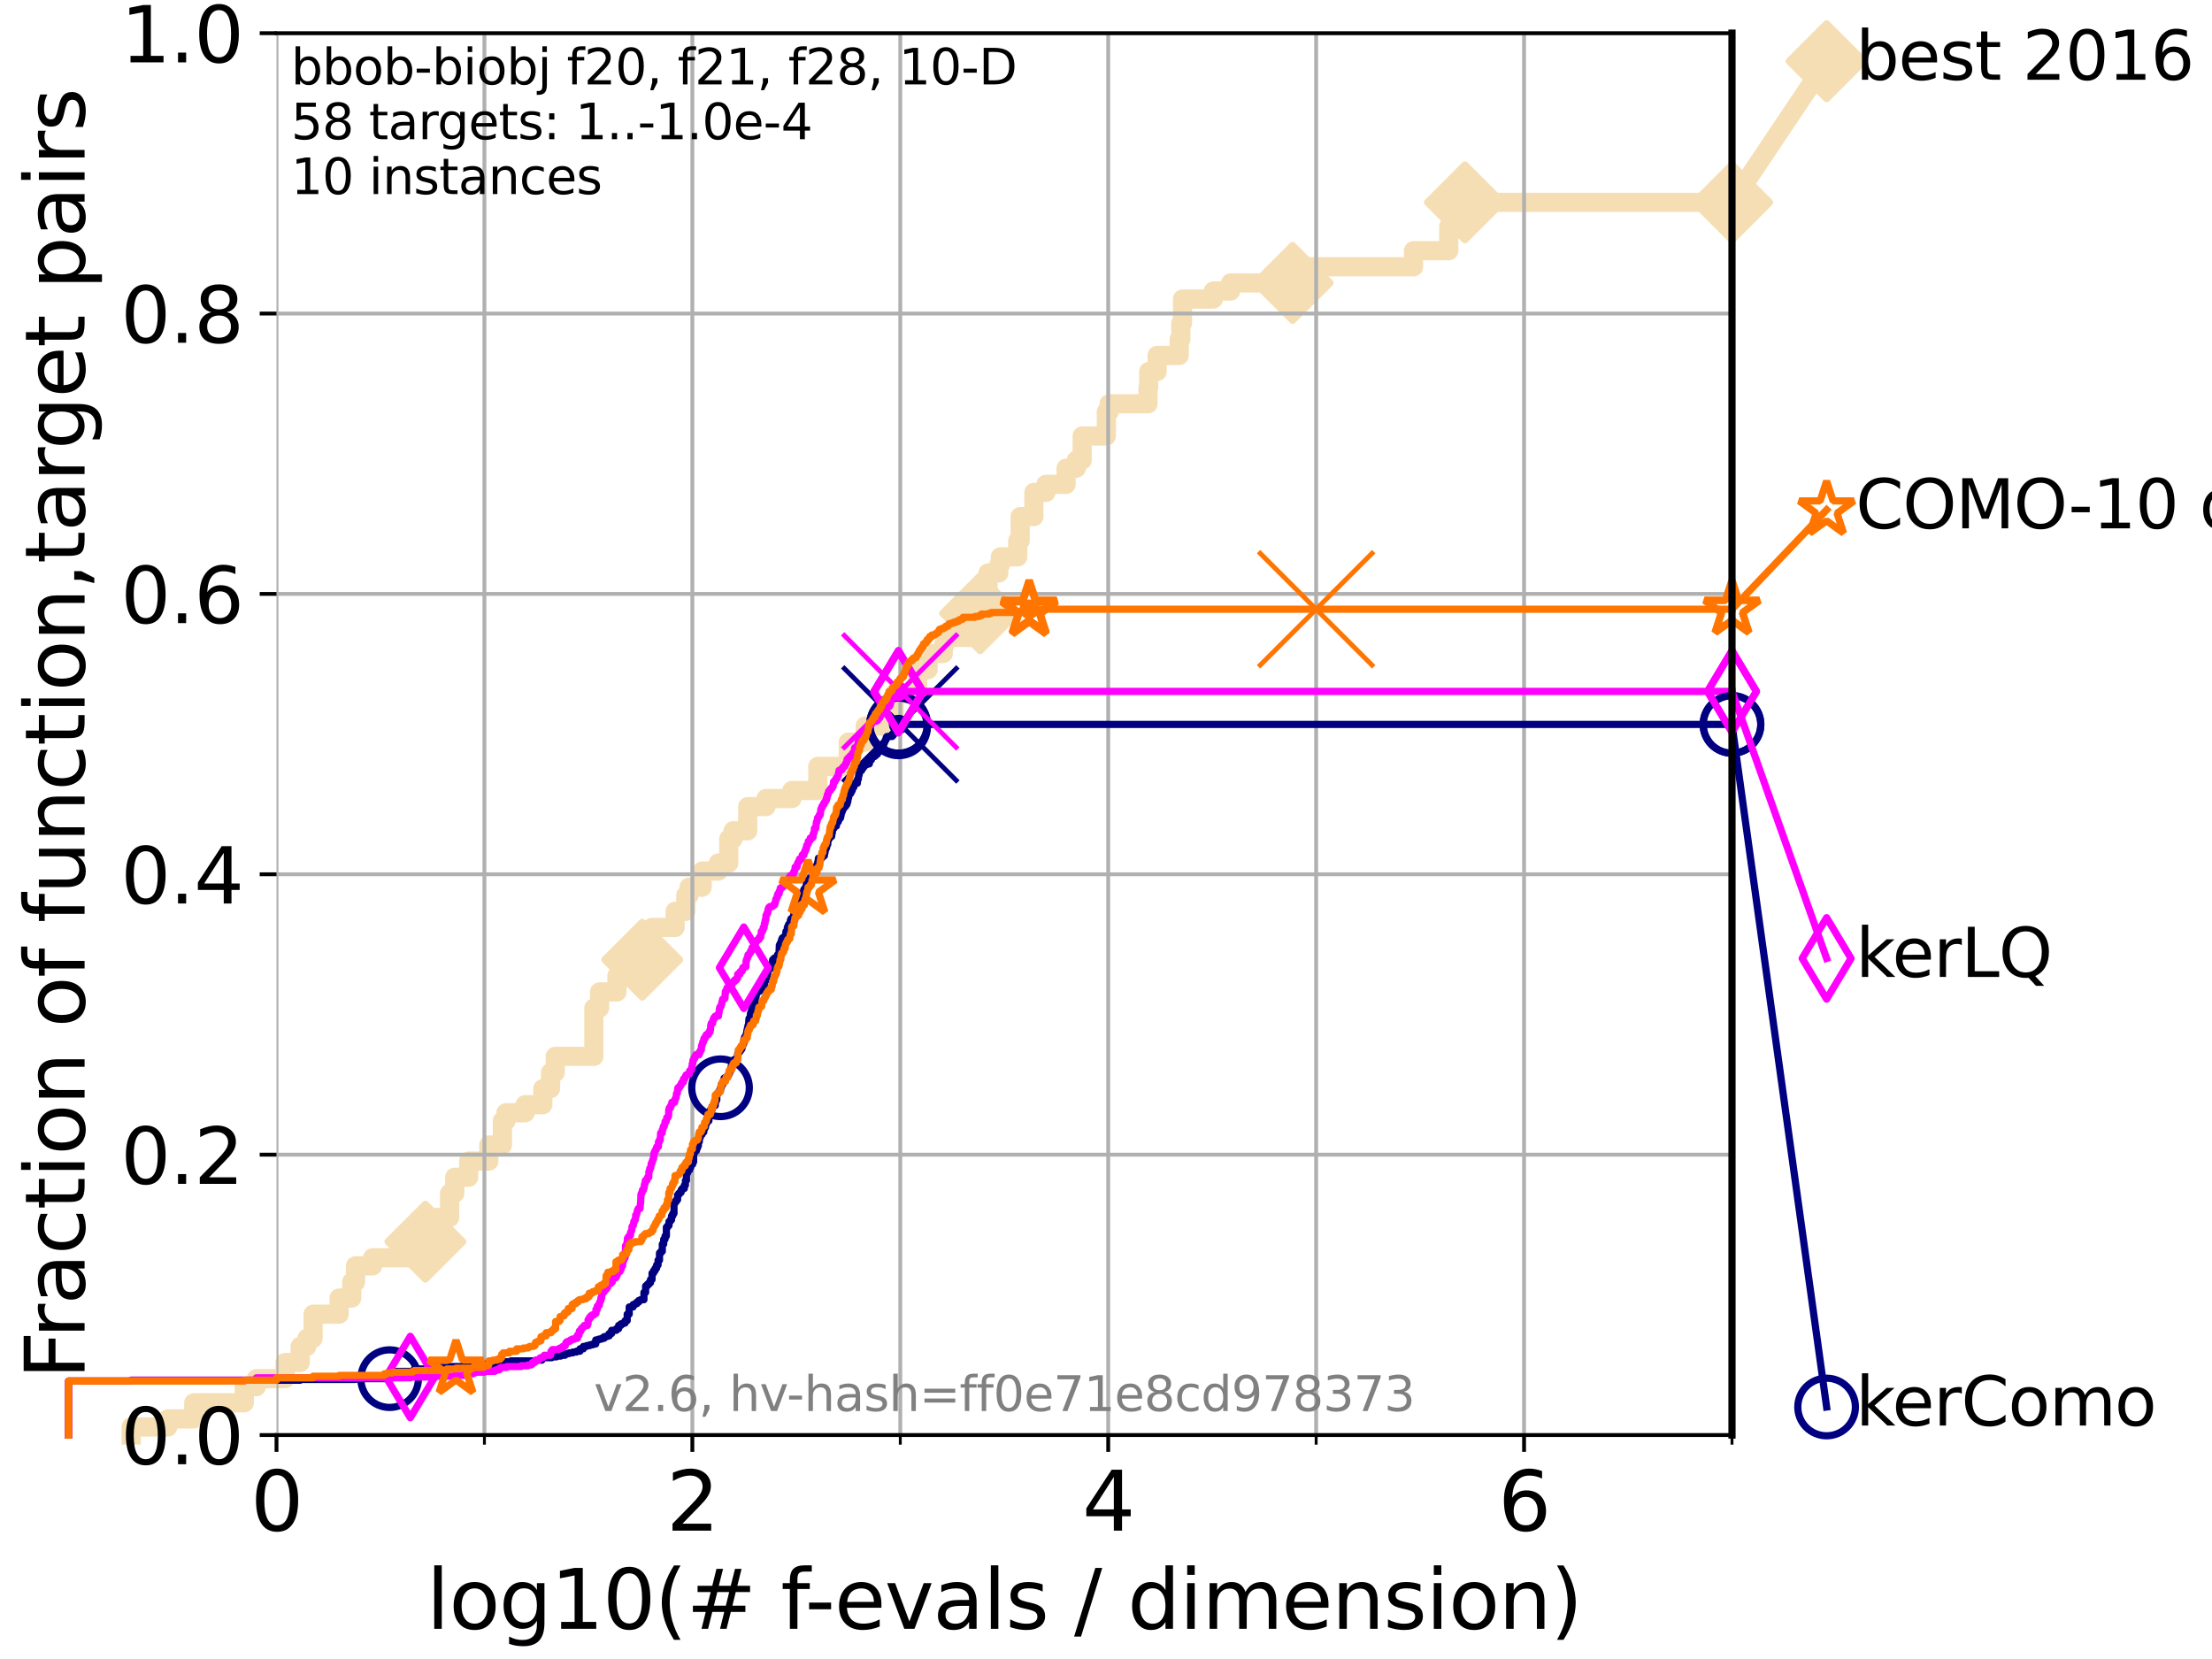 <?xml version="1.0" encoding="utf-8" standalone="no"?>
<!DOCTYPE svg PUBLIC "-//W3C//DTD SVG 1.1//EN"
  "http://www.w3.org/Graphics/SVG/1.1/DTD/svg11.dtd">
<svg xmlns:xlink="http://www.w3.org/1999/xlink" width="460.8pt" height="345.6pt" viewBox="0 0 460.8 345.6" xmlns="http://www.w3.org/2000/svg" version="1.1">
 <defs>
  <style type="text/css">*{stroke-linejoin: round; stroke-linecap: butt}</style>
 </defs>
 <g id="figure_1">
  <g id="patch_1">
   <path d="M 0 345.6 
L 460.8 345.6 
L 460.8 0 
L 0 0 
z
" style="fill: #ffffff"/>
  </g>
  <g id="axes_1">
   <g id="patch_2">
    <path d="M 57.6 298.944 
L 360.806 298.944 
L 360.806 6.912 
L 57.6 6.912 
z
" style="fill: #ffffff"/>
   </g>
   <g id="line2d_1">
    <path d="M 27.324 298.944 
L 27.324 297.266 
L 34.951 297.266 
L 34.951 295.587 
L 40.363 295.587 
L 40.363 292.231 
L 50.89 292.231 
L 50.89 288.874 
L 53.402 288.874 
L 53.402 287.196 
L 59.393 287.196 
L 59.393 283.839 
L 62.535 283.839 
L 62.535 280.482 
L 63.93 280.482 
L 63.93 278.804 
L 65.227 278.804 
L 65.227 273.769 
L 70.639 273.769 
L 70.639 270.412 
L 73.268 270.412 
L 73.268 267.055 
L 74.069 267.055 
L 74.069 263.699 
L 77.629 263.699 
L 77.629 262.02 
L 86.307 262.02 
L 86.307 258.664 
L 88.614 258.664 
L 88.614 253.629 
L 93.66 253.629 
L 93.66 248.594 
L 94.736 248.594 
L 94.736 245.237 
L 97.635 245.237 
L 97.635 241.88 
L 101.833 241.88 
L 101.833 238.524 
L 104.656 238.524 
L 104.656 233.489 
L 105.411 233.489 
L 105.411 231.81 
L 109.401 231.81 
L 109.401 230.132 
L 113.088 230.132 
L 113.088 226.775 
L 114.692 226.775 
L 114.692 223.418 
L 115.662 223.418 
L 115.662 220.062 
L 123.714 220.062 
L 123.714 209.992 
L 124.907 209.992 
L 124.907 206.635 
L 128.528 206.635 
L 128.528 203.278 
L 132.037 203.278 
L 132.037 199.922 
L 133.788 199.922 
L 133.788 196.565 
L 135.835 196.565 
L 135.835 193.208 
L 140.634 193.208 
L 140.634 189.852 
L 142.865 189.852 
L 142.865 186.495 
L 143.541 186.495 
L 143.541 184.817 
L 146.261 184.817 
L 146.261 181.46 
L 149.652 181.46 
L 149.652 179.782 
L 151.82 179.782 
L 151.82 174.746 
L 152.716 174.746 
L 152.716 173.068 
L 155.762 173.068 
L 155.762 168.033 
L 159.577 168.033 
L 159.577 166.355 
L 164.978 166.355 
L 164.978 164.676 
L 170.374 164.676 
L 170.374 159.641 
L 176.712 159.641 
L 176.712 154.606 
L 180.224 154.606 
L 180.224 151.25 
L 184.88 151.25 
L 184.88 149.571 
L 186.279 149.571 
L 186.279 144.536 
L 191.163 144.536 
L 191.163 139.501 
L 193.338 139.501 
L 193.338 136.145 
L 196.496 136.145 
L 196.496 134.466 
L 196.785 134.466 
L 196.785 132.788 
L 204.174 132.788 
L 204.174 127.753 
L 204.483 127.753 
L 204.483 122.718 
L 205.83 122.718 
L 205.83 119.361 
L 208.062 119.361 
L 208.062 117.683 
L 208.388 117.683 
L 208.388 116.004 
L 212.02 116.004 
L 212.02 112.648 
L 212.52 112.648 
L 212.52 107.613 
L 215.382 107.613 
L 215.382 102.578 
L 217.882 102.578 
L 217.882 100.899 
L 222.095 100.899 
L 222.095 97.543 
L 224.221 97.543 
L 224.221 95.864 
L 225.436 95.864 
L 225.436 90.829 
L 230.473 90.829 
L 230.473 85.794 
L 231.053 85.794 
L 231.053 84.116 
L 239.148 84.116 
L 239.148 80.759 
L 239.298 80.759 
L 239.298 77.402 
L 241.048 77.402 
L 241.048 74.046 
L 245.647 74.046 
L 245.647 70.689 
L 245.988 70.689 
L 245.988 67.332 
L 246.335 67.332 
L 246.335 62.297 
L 252.768 62.297 
L 252.768 60.619 
L 256.361 60.619 
L 256.361 58.941 
L 269.27 58.941 
L 269.27 55.584 
L 294.465 55.584 
L 294.465 52.227 
L 301.806 52.227 
L 301.806 47.192 
L 305.172 47.192 
L 305.172 42.157 
L 360.806 42.157 
L 360.806 42.157 
" style="fill: none; stroke: #f5deb3; stroke-width: 4; stroke-linecap: square"/>
   </g>
   <g id="line2d_2">
    <defs>
     <path id="mff4bb92a29" d="M -0 7.778 
L 7.778 0 
L 0 -7.778 
L -7.778 -0 
z
" style="stroke: #f5deb3; stroke-width: 1.5; stroke-linejoin: miter"/>
    </defs>
    <g>
     <use xlink:href="#mff4bb92a29" x="88.614" y="258.664" style="fill: #f5deb3; stroke: #f5deb3; stroke-width: 1.5; stroke-linejoin: miter"/>
     <use xlink:href="#mff4bb92a29" x="133.788" y="199.922" style="fill: #f5deb3; stroke: #f5deb3; stroke-width: 1.5; stroke-linejoin: miter"/>
     <use xlink:href="#mff4bb92a29" x="204.174" y="127.753" style="fill: #f5deb3; stroke: #f5deb3; stroke-width: 1.5; stroke-linejoin: miter"/>
     <use xlink:href="#mff4bb92a29" x="269.27" y="58.941" style="fill: #f5deb3; stroke: #f5deb3; stroke-width: 1.5; stroke-linejoin: miter"/>
     <use xlink:href="#mff4bb92a29" x="305.172" y="42.157" style="fill: #f5deb3; stroke: #f5deb3; stroke-width: 1.5; stroke-linejoin: miter"/>
     <use xlink:href="#mff4bb92a29" x="360.806" y="42.157" style="fill: #f5deb3; stroke: #f5deb3; stroke-width: 1.5; stroke-linejoin: miter"/>
    </g>
   </g>
   <g id="line2d_3">
    <path style="fill: none; stroke: #f5deb3; stroke-width: 4; stroke-linecap: square"/>
    <g/>
   </g>
   <g id="line2d_4">
    <path d="M 360.806 42.157 
L 380.515 12.753 
" style="fill: none; stroke: #f5deb3; stroke-width: 4; stroke-linecap: square"/>
    <g>
     <use xlink:href="#mff4bb92a29" x="360.806" y="42.157" style="fill: #f5deb3; stroke: #f5deb3; stroke-width: 1.5; stroke-linejoin: miter"/>
     <use xlink:href="#mff4bb92a29" x="380.515" y="12.753" style="fill: #f5deb3; stroke: #f5deb3; stroke-width: 1.5; stroke-linejoin: miter"/>
    </g>
   </g>
   <g id="matplotlib.axis_1">
    <g id="xtick_1">
     <g id="line2d_5">
      <path d="M 57.6 298.944 
L 57.6 6.912 
" clip-path="url(#p345ce409ea)" style="fill: none; stroke: #b0b0b0; stroke-width: 0.8; stroke-linecap: square"/>
     </g>
     <g id="line2d_6">
      <defs>
       <path id="m7d136b5871" d="M 0 0 
L 0 3.5 
" style="stroke: #000000; stroke-width: 0.8"/>
      </defs>
      <g>
       <use xlink:href="#m7d136b5871" x="57.6" y="298.944" style="stroke: #000000; stroke-width: 0.8"/>
      </g>
     </g>
     <g id="text_1">
      <!-- 0 -->
      <g transform="translate(52.192 318.861) scale(0.17 -0.17)">
       <defs>
        <path id="DejaVuSans-30" d="M 2034 4250 
Q 1547 4250 1301 3770 
Q 1056 3291 1056 2328 
Q 1056 1369 1301 889 
Q 1547 409 2034 409 
Q 2525 409 2770 889 
Q 3016 1369 3016 2328 
Q 3016 3291 2770 3770 
Q 2525 4250 2034 4250 
z
M 2034 4750 
Q 2819 4750 3233 4129 
Q 3647 3509 3647 2328 
Q 3647 1150 3233 529 
Q 2819 -91 2034 -91 
Q 1250 -91 836 529 
Q 422 1150 422 2328 
Q 422 3509 836 4129 
Q 1250 4750 2034 4750 
z
" transform="scale(0.016)"/>
       </defs>
       <use xlink:href="#DejaVuSans-30"/>
      </g>
     </g>
    </g>
    <g id="xtick_2">
     <g id="line2d_7">
      <path d="M 144.23 298.944 
L 144.23 6.912 
" clip-path="url(#p345ce409ea)" style="fill: none; stroke: #b0b0b0; stroke-width: 0.8; stroke-linecap: square"/>
     </g>
     <g id="line2d_8">
      <g>
       <use xlink:href="#m7d136b5871" x="144.23" y="298.944" style="stroke: #000000; stroke-width: 0.8"/>
      </g>
     </g>
     <g id="text_2">
      <!-- 2 -->
      <g transform="translate(138.822 318.861) scale(0.17 -0.17)">
       <defs>
        <path id="DejaVuSans-32" d="M 1228 531 
L 3431 531 
L 3431 0 
L 469 0 
L 469 531 
Q 828 903 1448 1529 
Q 2069 2156 2228 2338 
Q 2531 2678 2651 2914 
Q 2772 3150 2772 3378 
Q 2772 3750 2511 3984 
Q 2250 4219 1831 4219 
Q 1534 4219 1204 4116 
Q 875 4013 500 3803 
L 500 4441 
Q 881 4594 1212 4672 
Q 1544 4750 1819 4750 
Q 2544 4750 2975 4387 
Q 3406 4025 3406 3419 
Q 3406 3131 3298 2873 
Q 3191 2616 2906 2266 
Q 2828 2175 2409 1742 
Q 1991 1309 1228 531 
z
" transform="scale(0.016)"/>
       </defs>
       <use xlink:href="#DejaVuSans-32"/>
      </g>
     </g>
    </g>
    <g id="xtick_3">
     <g id="line2d_9">
      <path d="M 230.861 298.944 
L 230.861 6.912 
" clip-path="url(#p345ce409ea)" style="fill: none; stroke: #b0b0b0; stroke-width: 0.8; stroke-linecap: square"/>
     </g>
     <g id="line2d_10">
      <g>
       <use xlink:href="#m7d136b5871" x="230.861" y="298.944" style="stroke: #000000; stroke-width: 0.8"/>
      </g>
     </g>
     <g id="text_3">
      <!-- 4 -->
      <g transform="translate(225.453 318.861) scale(0.17 -0.17)">
       <defs>
        <path id="DejaVuSans-34" d="M 2419 4116 
L 825 1625 
L 2419 1625 
L 2419 4116 
z
M 2253 4666 
L 3047 4666 
L 3047 1625 
L 3713 1625 
L 3713 1100 
L 3047 1100 
L 3047 0 
L 2419 0 
L 2419 1100 
L 313 1100 
L 313 1709 
L 2253 4666 
z
" transform="scale(0.016)"/>
       </defs>
       <use xlink:href="#DejaVuSans-34"/>
      </g>
     </g>
    </g>
    <g id="xtick_4">
     <g id="line2d_11">
      <path d="M 317.491 298.944 
L 317.491 6.912 
" clip-path="url(#p345ce409ea)" style="fill: none; stroke: #b0b0b0; stroke-width: 0.8; stroke-linecap: square"/>
     </g>
     <g id="line2d_12">
      <g>
       <use xlink:href="#m7d136b5871" x="317.491" y="298.944" style="stroke: #000000; stroke-width: 0.8"/>
      </g>
     </g>
     <g id="text_4">
      <!-- 6 -->
      <g transform="translate(312.083 318.861) scale(0.17 -0.17)">
       <defs>
        <path id="DejaVuSans-36" d="M 2113 2584 
Q 1688 2584 1439 2293 
Q 1191 2003 1191 1497 
Q 1191 994 1439 701 
Q 1688 409 2113 409 
Q 2538 409 2786 701 
Q 3034 994 3034 1497 
Q 3034 2003 2786 2293 
Q 2538 2584 2113 2584 
z
M 3366 4563 
L 3366 3988 
Q 3128 4100 2886 4159 
Q 2644 4219 2406 4219 
Q 1781 4219 1451 3797 
Q 1122 3375 1075 2522 
Q 1259 2794 1537 2939 
Q 1816 3084 2150 3084 
Q 2853 3084 3261 2657 
Q 3669 2231 3669 1497 
Q 3669 778 3244 343 
Q 2819 -91 2113 -91 
Q 1303 -91 875 529 
Q 447 1150 447 2328 
Q 447 3434 972 4092 
Q 1497 4750 2381 4750 
Q 2619 4750 2861 4703 
Q 3103 4656 3366 4563 
z
" transform="scale(0.016)"/>
       </defs>
       <use xlink:href="#DejaVuSans-36"/>
      </g>
     </g>
    </g>
    <g id="xtick_5">
     <g id="line2d_13">
      <path d="M 100.915 298.944 
L 100.915 6.912 
" clip-path="url(#p345ce409ea)" style="fill: none; stroke: #b0b0b0; stroke-width: 0.8; stroke-linecap: square"/>
     </g>
     <g id="line2d_14">
      <defs>
       <path id="ma449e4e53d" d="M 0 0 
L 0 2 
" style="stroke: #000000; stroke-width: 0.6"/>
      </defs>
      <g>
       <use xlink:href="#ma449e4e53d" x="100.915" y="298.944" style="stroke: #000000; stroke-width: 0.6"/>
      </g>
     </g>
    </g>
    <g id="xtick_6">
     <g id="line2d_15">
      <path d="M 187.546 298.944 
L 187.546 6.912 
" clip-path="url(#p345ce409ea)" style="fill: none; stroke: #b0b0b0; stroke-width: 0.8; stroke-linecap: square"/>
     </g>
     <g id="line2d_16">
      <g>
       <use xlink:href="#ma449e4e53d" x="187.546" y="298.944" style="stroke: #000000; stroke-width: 0.6"/>
      </g>
     </g>
    </g>
    <g id="xtick_7">
     <g id="line2d_17">
      <path d="M 274.176 298.944 
L 274.176 6.912 
" clip-path="url(#p345ce409ea)" style="fill: none; stroke: #b0b0b0; stroke-width: 0.8; stroke-linecap: square"/>
     </g>
     <g id="line2d_18">
      <g>
       <use xlink:href="#ma449e4e53d" x="274.176" y="298.944" style="stroke: #000000; stroke-width: 0.6"/>
      </g>
     </g>
    </g>
    <g id="xtick_8">
     <g id="line2d_19">
      <path d="M 360.806 298.944 
L 360.806 6.912 
" clip-path="url(#p345ce409ea)" style="fill: none; stroke: #b0b0b0; stroke-width: 0.8; stroke-linecap: square"/>
     </g>
     <g id="line2d_20">
      <g>
       <use xlink:href="#ma449e4e53d" x="360.806" y="298.944" style="stroke: #000000; stroke-width: 0.6"/>
      </g>
     </g>
    </g>
    <g id="text_5">
     <!-- log10(# f-evals / dimension) -->
     <g transform="translate(88.823 339.314) scale(0.17 -0.17)">
      <defs>
       <path id="DejaVuSans-6c" d="M 603 4863 
L 1178 4863 
L 1178 0 
L 603 0 
L 603 4863 
z
" transform="scale(0.016)"/>
       <path id="DejaVuSans-6f" d="M 1959 3097 
Q 1497 3097 1228 2736 
Q 959 2375 959 1747 
Q 959 1119 1226 758 
Q 1494 397 1959 397 
Q 2419 397 2687 759 
Q 2956 1122 2956 1747 
Q 2956 2369 2687 2733 
Q 2419 3097 1959 3097 
z
M 1959 3584 
Q 2709 3584 3137 3096 
Q 3566 2609 3566 1747 
Q 3566 888 3137 398 
Q 2709 -91 1959 -91 
Q 1206 -91 779 398 
Q 353 888 353 1747 
Q 353 2609 779 3096 
Q 1206 3584 1959 3584 
z
" transform="scale(0.016)"/>
       <path id="DejaVuSans-67" d="M 2906 1791 
Q 2906 2416 2648 2759 
Q 2391 3103 1925 3103 
Q 1463 3103 1205 2759 
Q 947 2416 947 1791 
Q 947 1169 1205 825 
Q 1463 481 1925 481 
Q 2391 481 2648 825 
Q 2906 1169 2906 1791 
z
M 3481 434 
Q 3481 -459 3084 -895 
Q 2688 -1331 1869 -1331 
Q 1566 -1331 1297 -1286 
Q 1028 -1241 775 -1147 
L 775 -588 
Q 1028 -725 1275 -790 
Q 1522 -856 1778 -856 
Q 2344 -856 2625 -561 
Q 2906 -266 2906 331 
L 2906 616 
Q 2728 306 2450 153 
Q 2172 0 1784 0 
Q 1141 0 747 490 
Q 353 981 353 1791 
Q 353 2603 747 3093 
Q 1141 3584 1784 3584 
Q 2172 3584 2450 3431 
Q 2728 3278 2906 2969 
L 2906 3500 
L 3481 3500 
L 3481 434 
z
" transform="scale(0.016)"/>
       <path id="DejaVuSans-31" d="M 794 531 
L 1825 531 
L 1825 4091 
L 703 3866 
L 703 4441 
L 1819 4666 
L 2450 4666 
L 2450 531 
L 3481 531 
L 3481 0 
L 794 0 
L 794 531 
z
" transform="scale(0.016)"/>
       <path id="DejaVuSans-28" d="M 1984 4856 
Q 1566 4138 1362 3434 
Q 1159 2731 1159 2009 
Q 1159 1288 1364 580 
Q 1569 -128 1984 -844 
L 1484 -844 
Q 1016 -109 783 600 
Q 550 1309 550 2009 
Q 550 2706 781 3412 
Q 1013 4119 1484 4856 
L 1984 4856 
z
" transform="scale(0.016)"/>
       <path id="DejaVuSans-23" d="M 3272 2816 
L 2363 2816 
L 2100 1772 
L 3016 1772 
L 3272 2816 
z
M 2803 4594 
L 2478 3297 
L 3391 3297 
L 3719 4594 
L 4219 4594 
L 3897 3297 
L 4872 3297 
L 4872 2816 
L 3775 2816 
L 3519 1772 
L 4513 1772 
L 4513 1294 
L 3397 1294 
L 3072 0 
L 2572 0 
L 2894 1294 
L 1978 1294 
L 1656 0 
L 1153 0 
L 1478 1294 
L 494 1294 
L 494 1772 
L 1594 1772 
L 1856 2816 
L 850 2816 
L 850 3297 
L 1978 3297 
L 2297 4594 
L 2803 4594 
z
" transform="scale(0.016)"/>
       <path id="DejaVuSans-20" transform="scale(0.016)"/>
       <path id="DejaVuSans-66" d="M 2375 4863 
L 2375 4384 
L 1825 4384 
Q 1516 4384 1395 4259 
Q 1275 4134 1275 3809 
L 1275 3500 
L 2222 3500 
L 2222 3053 
L 1275 3053 
L 1275 0 
L 697 0 
L 697 3053 
L 147 3053 
L 147 3500 
L 697 3500 
L 697 3744 
Q 697 4328 969 4595 
Q 1241 4863 1831 4863 
L 2375 4863 
z
" transform="scale(0.016)"/>
       <path id="DejaVuSans-2d" d="M 313 2009 
L 1997 2009 
L 1997 1497 
L 313 1497 
L 313 2009 
z
" transform="scale(0.016)"/>
       <path id="DejaVuSans-65" d="M 3597 1894 
L 3597 1613 
L 953 1613 
Q 991 1019 1311 708 
Q 1631 397 2203 397 
Q 2534 397 2845 478 
Q 3156 559 3463 722 
L 3463 178 
Q 3153 47 2828 -22 
Q 2503 -91 2169 -91 
Q 1331 -91 842 396 
Q 353 884 353 1716 
Q 353 2575 817 3079 
Q 1281 3584 2069 3584 
Q 2775 3584 3186 3129 
Q 3597 2675 3597 1894 
z
M 3022 2063 
Q 3016 2534 2758 2815 
Q 2500 3097 2075 3097 
Q 1594 3097 1305 2825 
Q 1016 2553 972 2059 
L 3022 2063 
z
" transform="scale(0.016)"/>
       <path id="DejaVuSans-76" d="M 191 3500 
L 800 3500 
L 1894 563 
L 2988 3500 
L 3597 3500 
L 2284 0 
L 1503 0 
L 191 3500 
z
" transform="scale(0.016)"/>
       <path id="DejaVuSans-61" d="M 2194 1759 
Q 1497 1759 1228 1600 
Q 959 1441 959 1056 
Q 959 750 1161 570 
Q 1363 391 1709 391 
Q 2188 391 2477 730 
Q 2766 1069 2766 1631 
L 2766 1759 
L 2194 1759 
z
M 3341 1997 
L 3341 0 
L 2766 0 
L 2766 531 
Q 2569 213 2275 61 
Q 1981 -91 1556 -91 
Q 1019 -91 701 211 
Q 384 513 384 1019 
Q 384 1609 779 1909 
Q 1175 2209 1959 2209 
L 2766 2209 
L 2766 2266 
Q 2766 2663 2505 2880 
Q 2244 3097 1772 3097 
Q 1472 3097 1187 3025 
Q 903 2953 641 2809 
L 641 3341 
Q 956 3463 1253 3523 
Q 1550 3584 1831 3584 
Q 2591 3584 2966 3190 
Q 3341 2797 3341 1997 
z
" transform="scale(0.016)"/>
       <path id="DejaVuSans-73" d="M 2834 3397 
L 2834 2853 
Q 2591 2978 2328 3040 
Q 2066 3103 1784 3103 
Q 1356 3103 1142 2972 
Q 928 2841 928 2578 
Q 928 2378 1081 2264 
Q 1234 2150 1697 2047 
L 1894 2003 
Q 2506 1872 2764 1633 
Q 3022 1394 3022 966 
Q 3022 478 2636 193 
Q 2250 -91 1575 -91 
Q 1294 -91 989 -36 
Q 684 19 347 128 
L 347 722 
Q 666 556 975 473 
Q 1284 391 1588 391 
Q 1994 391 2212 530 
Q 2431 669 2431 922 
Q 2431 1156 2273 1281 
Q 2116 1406 1581 1522 
L 1381 1569 
Q 847 1681 609 1914 
Q 372 2147 372 2553 
Q 372 3047 722 3315 
Q 1072 3584 1716 3584 
Q 2034 3584 2315 3537 
Q 2597 3491 2834 3397 
z
" transform="scale(0.016)"/>
       <path id="DejaVuSans-2f" d="M 1625 4666 
L 2156 4666 
L 531 -594 
L 0 -594 
L 1625 4666 
z
" transform="scale(0.016)"/>
       <path id="DejaVuSans-64" d="M 2906 2969 
L 2906 4863 
L 3481 4863 
L 3481 0 
L 2906 0 
L 2906 525 
Q 2725 213 2448 61 
Q 2172 -91 1784 -91 
Q 1150 -91 751 415 
Q 353 922 353 1747 
Q 353 2572 751 3078 
Q 1150 3584 1784 3584 
Q 2172 3584 2448 3432 
Q 2725 3281 2906 2969 
z
M 947 1747 
Q 947 1113 1208 752 
Q 1469 391 1925 391 
Q 2381 391 2643 752 
Q 2906 1113 2906 1747 
Q 2906 2381 2643 2742 
Q 2381 3103 1925 3103 
Q 1469 3103 1208 2742 
Q 947 2381 947 1747 
z
" transform="scale(0.016)"/>
       <path id="DejaVuSans-69" d="M 603 3500 
L 1178 3500 
L 1178 0 
L 603 0 
L 603 3500 
z
M 603 4863 
L 1178 4863 
L 1178 4134 
L 603 4134 
L 603 4863 
z
" transform="scale(0.016)"/>
       <path id="DejaVuSans-6d" d="M 3328 2828 
Q 3544 3216 3844 3400 
Q 4144 3584 4550 3584 
Q 5097 3584 5394 3201 
Q 5691 2819 5691 2113 
L 5691 0 
L 5113 0 
L 5113 2094 
Q 5113 2597 4934 2840 
Q 4756 3084 4391 3084 
Q 3944 3084 3684 2787 
Q 3425 2491 3425 1978 
L 3425 0 
L 2847 0 
L 2847 2094 
Q 2847 2600 2669 2842 
Q 2491 3084 2119 3084 
Q 1678 3084 1418 2786 
Q 1159 2488 1159 1978 
L 1159 0 
L 581 0 
L 581 3500 
L 1159 3500 
L 1159 2956 
Q 1356 3278 1631 3431 
Q 1906 3584 2284 3584 
Q 2666 3584 2933 3390 
Q 3200 3197 3328 2828 
z
" transform="scale(0.016)"/>
       <path id="DejaVuSans-6e" d="M 3513 2113 
L 3513 0 
L 2938 0 
L 2938 2094 
Q 2938 2591 2744 2837 
Q 2550 3084 2163 3084 
Q 1697 3084 1428 2787 
Q 1159 2491 1159 1978 
L 1159 0 
L 581 0 
L 581 3500 
L 1159 3500 
L 1159 2956 
Q 1366 3272 1645 3428 
Q 1925 3584 2291 3584 
Q 2894 3584 3203 3211 
Q 3513 2838 3513 2113 
z
" transform="scale(0.016)"/>
       <path id="DejaVuSans-29" d="M 513 4856 
L 1013 4856 
Q 1481 4119 1714 3412 
Q 1947 2706 1947 2009 
Q 1947 1309 1714 600 
Q 1481 -109 1013 -844 
L 513 -844 
Q 928 -128 1133 580 
Q 1338 1288 1338 2009 
Q 1338 2731 1133 3434 
Q 928 4138 513 4856 
z
" transform="scale(0.016)"/>
      </defs>
      <use xlink:href="#DejaVuSans-6c"/>
      <use xlink:href="#DejaVuSans-6f" x="27.783"/>
      <use xlink:href="#DejaVuSans-67" x="88.965"/>
      <use xlink:href="#DejaVuSans-31" x="152.441"/>
      <use xlink:href="#DejaVuSans-30" x="216.064"/>
      <use xlink:href="#DejaVuSans-28" x="279.688"/>
      <use xlink:href="#DejaVuSans-23" x="318.701"/>
      <use xlink:href="#DejaVuSans-20" x="402.49"/>
      <use xlink:href="#DejaVuSans-66" x="434.277"/>
      <use xlink:href="#DejaVuSans-2d" x="463.982"/>
      <use xlink:href="#DejaVuSans-65" x="500.066"/>
      <use xlink:href="#DejaVuSans-76" x="561.59"/>
      <use xlink:href="#DejaVuSans-61" x="620.77"/>
      <use xlink:href="#DejaVuSans-6c" x="682.049"/>
      <use xlink:href="#DejaVuSans-73" x="709.832"/>
      <use xlink:href="#DejaVuSans-20" x="761.932"/>
      <use xlink:href="#DejaVuSans-2f" x="793.719"/>
      <use xlink:href="#DejaVuSans-20" x="827.41"/>
      <use xlink:href="#DejaVuSans-64" x="859.197"/>
      <use xlink:href="#DejaVuSans-69" x="922.674"/>
      <use xlink:href="#DejaVuSans-6d" x="950.457"/>
      <use xlink:href="#DejaVuSans-65" x="1047.869"/>
      <use xlink:href="#DejaVuSans-6e" x="1109.393"/>
      <use xlink:href="#DejaVuSans-73" x="1172.771"/>
      <use xlink:href="#DejaVuSans-69" x="1224.871"/>
      <use xlink:href="#DejaVuSans-6f" x="1252.654"/>
      <use xlink:href="#DejaVuSans-6e" x="1313.836"/>
      <use xlink:href="#DejaVuSans-29" x="1377.215"/>
     </g>
    </g>
   </g>
   <g id="matplotlib.axis_2">
    <g id="ytick_1">
     <g id="line2d_21">
      <path d="M 57.6 298.944 
L 360.806 298.944 
" clip-path="url(#p345ce409ea)" style="fill: none; stroke: #b0b0b0; stroke-width: 0.8; stroke-linecap: square"/>
     </g>
     <g id="line2d_22">
      <defs>
       <path id="m112f59a500" d="M 0 0 
L -3.5 0 
" style="stroke: #000000; stroke-width: 0.8"/>
      </defs>
      <g>
       <use xlink:href="#m112f59a500" x="57.6" y="298.944" style="stroke: #000000; stroke-width: 0.8"/>
      </g>
     </g>
     <g id="text_6">
      <!-- 0.0 -->
      <g transform="translate(25.155 305.023) scale(0.16 -0.16)">
       <defs>
        <path id="DejaVuSans-2e" d="M 684 794 
L 1344 794 
L 1344 0 
L 684 0 
L 684 794 
z
" transform="scale(0.016)"/>
       </defs>
       <use xlink:href="#DejaVuSans-30"/>
       <use xlink:href="#DejaVuSans-2e" x="63.623"/>
       <use xlink:href="#DejaVuSans-30" x="95.41"/>
      </g>
     </g>
    </g>
    <g id="ytick_2">
     <g id="line2d_23">
      <path d="M 57.6 240.538 
L 360.806 240.538 
" clip-path="url(#p345ce409ea)" style="fill: none; stroke: #b0b0b0; stroke-width: 0.8; stroke-linecap: square"/>
     </g>
     <g id="line2d_24">
      <g>
       <use xlink:href="#m112f59a500" x="57.6" y="240.538" style="stroke: #000000; stroke-width: 0.8"/>
      </g>
     </g>
     <g id="text_7">
      <!-- 0.2 -->
      <g transform="translate(25.155 246.616) scale(0.16 -0.16)">
       <use xlink:href="#DejaVuSans-30"/>
       <use xlink:href="#DejaVuSans-2e" x="63.623"/>
       <use xlink:href="#DejaVuSans-32" x="95.41"/>
      </g>
     </g>
    </g>
    <g id="ytick_3">
     <g id="line2d_25">
      <path d="M 57.6 182.131 
L 360.806 182.131 
" clip-path="url(#p345ce409ea)" style="fill: none; stroke: #b0b0b0; stroke-width: 0.8; stroke-linecap: square"/>
     </g>
     <g id="line2d_26">
      <g>
       <use xlink:href="#m112f59a500" x="57.6" y="182.131" style="stroke: #000000; stroke-width: 0.8"/>
      </g>
     </g>
     <g id="text_8">
      <!-- 0.4 -->
      <g transform="translate(25.155 188.21) scale(0.16 -0.16)">
       <use xlink:href="#DejaVuSans-30"/>
       <use xlink:href="#DejaVuSans-2e" x="63.623"/>
       <use xlink:href="#DejaVuSans-34" x="95.41"/>
      </g>
     </g>
    </g>
    <g id="ytick_4">
     <g id="line2d_27">
      <path d="M 57.6 123.725 
L 360.806 123.725 
" clip-path="url(#p345ce409ea)" style="fill: none; stroke: #b0b0b0; stroke-width: 0.8; stroke-linecap: square"/>
     </g>
     <g id="line2d_28">
      <g>
       <use xlink:href="#m112f59a500" x="57.6" y="123.725" style="stroke: #000000; stroke-width: 0.8"/>
      </g>
     </g>
     <g id="text_9">
      <!-- 0.6 -->
      <g transform="translate(25.155 129.804) scale(0.16 -0.16)">
       <use xlink:href="#DejaVuSans-30"/>
       <use xlink:href="#DejaVuSans-2e" x="63.623"/>
       <use xlink:href="#DejaVuSans-36" x="95.41"/>
      </g>
     </g>
    </g>
    <g id="ytick_5">
     <g id="line2d_29">
      <path d="M 57.6 65.318 
L 360.806 65.318 
" clip-path="url(#p345ce409ea)" style="fill: none; stroke: #b0b0b0; stroke-width: 0.8; stroke-linecap: square"/>
     </g>
     <g id="line2d_30">
      <g>
       <use xlink:href="#m112f59a500" x="57.6" y="65.318" style="stroke: #000000; stroke-width: 0.8"/>
      </g>
     </g>
     <g id="text_10">
      <!-- 0.8 -->
      <g transform="translate(25.155 71.397) scale(0.16 -0.16)">
       <defs>
        <path id="DejaVuSans-38" d="M 2034 2216 
Q 1584 2216 1326 1975 
Q 1069 1734 1069 1313 
Q 1069 891 1326 650 
Q 1584 409 2034 409 
Q 2484 409 2743 651 
Q 3003 894 3003 1313 
Q 3003 1734 2745 1975 
Q 2488 2216 2034 2216 
z
M 1403 2484 
Q 997 2584 770 2862 
Q 544 3141 544 3541 
Q 544 4100 942 4425 
Q 1341 4750 2034 4750 
Q 2731 4750 3128 4425 
Q 3525 4100 3525 3541 
Q 3525 3141 3298 2862 
Q 3072 2584 2669 2484 
Q 3125 2378 3379 2068 
Q 3634 1759 3634 1313 
Q 3634 634 3220 271 
Q 2806 -91 2034 -91 
Q 1263 -91 848 271 
Q 434 634 434 1313 
Q 434 1759 690 2068 
Q 947 2378 1403 2484 
z
M 1172 3481 
Q 1172 3119 1398 2916 
Q 1625 2713 2034 2713 
Q 2441 2713 2670 2916 
Q 2900 3119 2900 3481 
Q 2900 3844 2670 4047 
Q 2441 4250 2034 4250 
Q 1625 4250 1398 4047 
Q 1172 3844 1172 3481 
z
" transform="scale(0.016)"/>
       </defs>
       <use xlink:href="#DejaVuSans-30"/>
       <use xlink:href="#DejaVuSans-2e" x="63.623"/>
       <use xlink:href="#DejaVuSans-38" x="95.41"/>
      </g>
     </g>
    </g>
    <g id="ytick_6">
     <g id="line2d_31">
      <path d="M 57.6 6.912 
L 360.806 6.912 
" clip-path="url(#p345ce409ea)" style="fill: none; stroke: #b0b0b0; stroke-width: 0.8; stroke-linecap: square"/>
     </g>
     <g id="line2d_32">
      <g>
       <use xlink:href="#m112f59a500" x="57.6" y="6.912" style="stroke: #000000; stroke-width: 0.8"/>
      </g>
     </g>
     <g id="text_11">
      <!-- 1.0 -->
      <g transform="translate(25.155 12.991) scale(0.16 -0.16)">
       <use xlink:href="#DejaVuSans-31"/>
       <use xlink:href="#DejaVuSans-2e" x="63.623"/>
       <use xlink:href="#DejaVuSans-30" x="95.41"/>
      </g>
     </g>
    </g>
    <g id="text_12">
     <!-- Fraction of function,target pairs -->
     <g transform="translate(17.62 287.313) rotate(-90) scale(0.17 -0.17)">
      <defs>
       <path id="DejaVuSans-46" d="M 628 4666 
L 3309 4666 
L 3309 4134 
L 1259 4134 
L 1259 2759 
L 3109 2759 
L 3109 2228 
L 1259 2228 
L 1259 0 
L 628 0 
L 628 4666 
z
" transform="scale(0.016)"/>
       <path id="DejaVuSans-72" d="M 2631 2963 
Q 2534 3019 2420 3045 
Q 2306 3072 2169 3072 
Q 1681 3072 1420 2755 
Q 1159 2438 1159 1844 
L 1159 0 
L 581 0 
L 581 3500 
L 1159 3500 
L 1159 2956 
Q 1341 3275 1631 3429 
Q 1922 3584 2338 3584 
Q 2397 3584 2469 3576 
Q 2541 3569 2628 3553 
L 2631 2963 
z
" transform="scale(0.016)"/>
       <path id="DejaVuSans-63" d="M 3122 3366 
L 3122 2828 
Q 2878 2963 2633 3030 
Q 2388 3097 2138 3097 
Q 1578 3097 1268 2742 
Q 959 2388 959 1747 
Q 959 1106 1268 751 
Q 1578 397 2138 397 
Q 2388 397 2633 464 
Q 2878 531 3122 666 
L 3122 134 
Q 2881 22 2623 -34 
Q 2366 -91 2075 -91 
Q 1284 -91 818 406 
Q 353 903 353 1747 
Q 353 2603 823 3093 
Q 1294 3584 2113 3584 
Q 2378 3584 2631 3529 
Q 2884 3475 3122 3366 
z
" transform="scale(0.016)"/>
       <path id="DejaVuSans-74" d="M 1172 4494 
L 1172 3500 
L 2356 3500 
L 2356 3053 
L 1172 3053 
L 1172 1153 
Q 1172 725 1289 603 
Q 1406 481 1766 481 
L 2356 481 
L 2356 0 
L 1766 0 
Q 1100 0 847 248 
Q 594 497 594 1153 
L 594 3053 
L 172 3053 
L 172 3500 
L 594 3500 
L 594 4494 
L 1172 4494 
z
" transform="scale(0.016)"/>
       <path id="DejaVuSans-75" d="M 544 1381 
L 544 3500 
L 1119 3500 
L 1119 1403 
Q 1119 906 1312 657 
Q 1506 409 1894 409 
Q 2359 409 2629 706 
Q 2900 1003 2900 1516 
L 2900 3500 
L 3475 3500 
L 3475 0 
L 2900 0 
L 2900 538 
Q 2691 219 2414 64 
Q 2138 -91 1772 -91 
Q 1169 -91 856 284 
Q 544 659 544 1381 
z
M 1991 3584 
L 1991 3584 
z
" transform="scale(0.016)"/>
       <path id="DejaVuSans-2c" d="M 750 794 
L 1409 794 
L 1409 256 
L 897 -744 
L 494 -744 
L 750 256 
L 750 794 
z
" transform="scale(0.016)"/>
       <path id="DejaVuSans-70" d="M 1159 525 
L 1159 -1331 
L 581 -1331 
L 581 3500 
L 1159 3500 
L 1159 2969 
Q 1341 3281 1617 3432 
Q 1894 3584 2278 3584 
Q 2916 3584 3314 3078 
Q 3713 2572 3713 1747 
Q 3713 922 3314 415 
Q 2916 -91 2278 -91 
Q 1894 -91 1617 61 
Q 1341 213 1159 525 
z
M 3116 1747 
Q 3116 2381 2855 2742 
Q 2594 3103 2138 3103 
Q 1681 3103 1420 2742 
Q 1159 2381 1159 1747 
Q 1159 1113 1420 752 
Q 1681 391 2138 391 
Q 2594 391 2855 752 
Q 3116 1113 3116 1747 
z
" transform="scale(0.016)"/>
      </defs>
      <use xlink:href="#DejaVuSans-46"/>
      <use xlink:href="#DejaVuSans-72" x="50.27"/>
      <use xlink:href="#DejaVuSans-61" x="91.383"/>
      <use xlink:href="#DejaVuSans-63" x="152.662"/>
      <use xlink:href="#DejaVuSans-74" x="207.643"/>
      <use xlink:href="#DejaVuSans-69" x="246.852"/>
      <use xlink:href="#DejaVuSans-6f" x="274.635"/>
      <use xlink:href="#DejaVuSans-6e" x="335.816"/>
      <use xlink:href="#DejaVuSans-20" x="399.195"/>
      <use xlink:href="#DejaVuSans-6f" x="430.982"/>
      <use xlink:href="#DejaVuSans-66" x="492.164"/>
      <use xlink:href="#DejaVuSans-20" x="527.369"/>
      <use xlink:href="#DejaVuSans-66" x="559.156"/>
      <use xlink:href="#DejaVuSans-75" x="594.361"/>
      <use xlink:href="#DejaVuSans-6e" x="657.74"/>
      <use xlink:href="#DejaVuSans-63" x="721.119"/>
      <use xlink:href="#DejaVuSans-74" x="776.1"/>
      <use xlink:href="#DejaVuSans-69" x="815.309"/>
      <use xlink:href="#DejaVuSans-6f" x="843.092"/>
      <use xlink:href="#DejaVuSans-6e" x="904.273"/>
      <use xlink:href="#DejaVuSans-2c" x="967.652"/>
      <use xlink:href="#DejaVuSans-74" x="999.439"/>
      <use xlink:href="#DejaVuSans-61" x="1038.648"/>
      <use xlink:href="#DejaVuSans-72" x="1099.928"/>
      <use xlink:href="#DejaVuSans-67" x="1139.291"/>
      <use xlink:href="#DejaVuSans-65" x="1202.768"/>
      <use xlink:href="#DejaVuSans-74" x="1264.291"/>
      <use xlink:href="#DejaVuSans-20" x="1303.5"/>
      <use xlink:href="#DejaVuSans-70" x="1335.287"/>
      <use xlink:href="#DejaVuSans-61" x="1398.764"/>
      <use xlink:href="#DejaVuSans-69" x="1460.043"/>
      <use xlink:href="#DejaVuSans-72" x="1487.826"/>
      <use xlink:href="#DejaVuSans-73" x="1528.939"/>
     </g>
    </g>
   </g>
   <g id="line2d_33">
    <defs>
     <path id="mf7a3d38bc9" d="M 0 1.5 
C 0.398 1.5 0.779 1.342 1.061 1.061 
C 1.342 0.779 1.5 0.398 1.5 0 
C 1.5 -0.398 1.342 -0.779 1.061 -1.061 
C 0.779 -1.342 0.398 -1.5 0 -1.5 
C -0.398 -1.5 -0.779 -1.342 -1.061 -1.061 
C -1.342 -0.779 -1.5 -0.398 -1.5 0 
C -1.5 0.398 -1.342 0.779 -1.061 1.061 
C -0.779 1.342 -0.398 1.5 0 1.5 
z
" style="stroke: #f5deb3"/>
    </defs>
    <g>
     <use xlink:href="#mf7a3d38bc9" x="305.172" y="42.157" style="fill: #f5deb3; stroke: #f5deb3"/>
     <use xlink:href="#mf7a3d38bc9" x="305.172" y="42.157" style="fill: #f5deb3; stroke: #f5deb3"/>
    </g>
   </g>
   <g id="line2d_34">
    <defs>
     <path id="mcf53780616" d="M 0 1.5 
C 0.398 1.5 0.779 1.342 1.061 1.061 
C 1.342 0.779 1.5 0.398 1.5 0 
C 1.5 -0.398 1.342 -0.779 1.061 -1.061 
C 0.779 -1.342 0.398 -1.5 0 -1.5 
C -0.398 -1.5 -0.779 -1.342 -1.061 -1.061 
C -1.342 -0.779 -1.5 -0.398 -1.5 0 
C -1.5 0.398 -1.342 0.779 -1.061 1.061 
C -0.779 1.342 -0.398 1.5 0 1.5 
z
" style="stroke: #000080"/>
    </defs>
    <g>
     <use xlink:href="#mcf53780616" x="187.192" y="150.914" style="fill: #000080; stroke: #000080"/>
     <use xlink:href="#mcf53780616" x="187.192" y="150.914" style="fill: #000080; stroke: #000080"/>
    </g>
   </g>
   <g id="line2d_35">
    <path d="M 14.285 298.944 
L 14.285 287.699 
L 27.324 287.699 
L 27.324 287.531 
L 62.535 287.531 
L 62.535 287.363 
L 74.069 287.363 
L 74.069 287.196 
L 81.166 287.196 
L 81.166 285.685 
L 86.307 285.685 
L 86.307 285.182 
L 90.341 285.182 
L 90.341 284.846 
L 93.66 284.846 
L 93.66 284.678 
L 96.481 284.678 
L 96.481 284.51 
L 101.102 284.51 
L 101.102 284.175 
L 104.809 284.175 
L 104.809 283.671 
L 106.421 283.671 
L 106.421 283.503 
L 111.762 283.503 
L 111.762 283.335 
L 112.89 283.335 
L 112.89 282.832 
L 114.962 282.832 
L 114.962 282.664 
L 115.918 282.664 
L 115.918 282.496 
L 116.827 282.496 
L 116.827 282.328 
L 117.695 282.328 
L 117.695 281.993 
L 118.525 281.993 
L 118.525 281.825 
L 119.319 281.825 
L 119.319 281.657 
L 120.081 281.657 
L 120.081 281.489 
L 120.814 281.489 
L 120.814 280.986 
L 121.519 280.986 
L 121.519 280.482 
L 122.199 280.482 
L 122.199 280.314 
L 122.855 280.314 
L 122.855 280.147 
L 123.488 280.147 
L 123.488 279.979 
L 124.102 279.979 
L 124.102 279.14 
L 124.695 279.14 
L 124.695 278.972 
L 125.271 278.972 
L 125.271 278.804 
L 125.83 278.804 
L 125.83 278.468 
L 126.372 278.468 
L 126.372 278.3 
L 126.899 278.3 
L 126.899 277.797 
L 127.412 277.797 
L 127.412 277.126 
L 128.398 277.126 
L 128.398 276.79 
L 128.872 276.79 
L 128.872 276.119 
L 129.334 276.119 
L 129.334 275.783 
L 129.786 275.783 
L 129.786 275.615 
L 130.226 275.615 
L 130.226 275.112 
L 130.657 275.112 
L 130.657 273.769 
L 131.078 273.769 
L 131.078 272.258 
L 131.893 272.258 
L 131.893 271.755 
L 132.287 271.755 
L 132.287 271.587 
L 132.674 271.587 
L 132.674 271.251 
L 133.052 271.251 
L 133.052 270.916 
L 133.424 270.916 
L 133.424 270.748 
L 134.145 270.748 
L 134.145 269.237 
L 134.495 269.237 
L 134.495 267.895 
L 134.839 267.895 
L 134.839 267.559 
L 135.177 267.559 
L 135.177 267.223 
L 135.509 267.223 
L 135.509 266.552 
L 135.835 266.552 
L 135.835 265.209 
L 136.156 265.209 
L 136.156 264.706 
L 136.471 264.706 
L 136.471 264.202 
L 136.781 264.202 
L 136.781 263.531 
L 137.086 263.531 
L 137.086 262.524 
L 137.386 262.524 
L 137.386 261.013 
L 137.681 261.013 
L 137.681 260.678 
L 137.972 260.678 
L 137.972 259.167 
L 138.259 259.167 
L 138.259 258.16 
L 138.541 258.16 
L 138.541 257.489 
L 138.819 257.489 
L 138.819 255.643 
L 139.093 255.643 
L 139.093 255.307 
L 139.363 255.307 
L 139.363 254.468 
L 139.629 254.468 
L 139.629 254.132 
L 139.891 254.132 
L 139.891 253.293 
L 140.15 253.293 
L 140.15 252.79 
L 140.405 252.79 
L 140.405 250.608 
L 140.657 250.608 
L 140.657 250.272 
L 140.906 250.272 
L 140.906 249.936 
L 141.151 249.936 
L 141.151 248.929 
L 141.393 248.929 
L 141.393 248.594 
L 141.632 248.594 
L 141.632 248.426 
L 141.868 248.426 
L 141.868 247.922 
L 142.102 247.922 
L 142.102 247.587 
L 142.559 247.587 
L 142.559 246.915 
L 142.784 246.915 
L 142.784 245.908 
L 143.006 245.908 
L 143.006 244.398 
L 143.226 244.398 
L 143.226 243.726 
L 143.657 243.726 
L 143.657 243.223 
L 143.87 243.223 
L 143.87 242.719 
L 144.079 242.719 
L 144.079 242.552 
L 144.287 242.552 
L 144.287 242.048 
L 144.492 242.048 
L 144.492 240.202 
L 144.695 240.202 
L 144.695 239.698 
L 145.094 239.698 
L 145.094 239.195 
L 145.291 239.195 
L 145.291 238.691 
L 145.486 238.691 
L 145.486 237.852 
L 145.678 237.852 
L 145.678 237.013 
L 145.869 237.013 
L 145.869 236.51 
L 146.058 236.51 
L 146.058 236.342 
L 146.244 236.342 
L 146.244 235.838 
L 146.613 235.838 
L 146.613 235.167 
L 146.794 235.167 
L 146.794 234.831 
L 146.974 234.831 
L 146.974 234.16 
L 147.152 234.16 
L 147.152 233.824 
L 147.328 233.824 
L 147.328 233.489 
L 147.676 233.489 
L 147.676 232.649 
L 147.847 232.649 
L 147.847 231.978 
L 148.017 231.978 
L 148.017 231.139 
L 148.353 231.139 
L 148.353 230.468 
L 148.682 230.468 
L 148.682 230.3 
L 149.006 230.3 
L 149.006 229.461 
L 149.166 229.461 
L 149.166 229.125 
L 149.324 229.125 
L 149.324 227.95 
L 149.482 227.95 
L 149.482 227.782 
L 149.637 227.782 
L 149.637 227.614 
L 149.792 227.614 
L 149.792 227.279 
L 149.945 227.279 
L 149.945 227.111 
L 150.097 227.111 
L 150.097 226.607 
L 150.248 226.607 
L 150.248 225.936 
L 150.547 225.936 
L 150.547 225.432 
L 150.694 225.432 
L 150.694 225.265 
L 150.84 225.265 
L 150.84 224.593 
L 151.129 224.593 
L 151.129 224.425 
L 151.554 224.425 
L 151.554 224.09 
L 151.694 224.09 
L 151.694 223.922 
L 151.833 223.922 
L 151.833 223.586 
L 151.97 223.586 
L 151.97 223.251 
L 152.107 223.251 
L 152.107 222.915 
L 152.243 222.915 
L 152.243 222.411 
L 152.377 222.411 
L 152.377 221.74 
L 152.511 221.74 
L 152.511 221.069 
L 152.907 221.069 
L 152.907 220.733 
L 153.548 220.733 
L 153.548 220.23 
L 153.674 220.23 
L 153.674 219.558 
L 153.798 219.558 
L 153.798 219.223 
L 154.046 219.223 
L 154.046 218.887 
L 154.29 218.887 
L 154.29 218.551 
L 154.531 218.551 
L 154.531 218.216 
L 154.65 218.216 
L 154.65 217.712 
L 154.768 217.712 
L 154.768 217.544 
L 154.886 217.544 
L 154.886 217.209 
L 155.003 217.209 
L 155.003 216.369 
L 155.12 216.369 
L 155.12 216.034 
L 155.35 216.034 
L 155.35 215.698 
L 155.464 215.698 
L 155.464 215.362 
L 155.578 215.362 
L 155.578 214.691 
L 155.691 214.691 
L 155.691 214.188 
L 155.803 214.188 
L 155.803 213.684 
L 155.915 213.684 
L 156.025 212.174 
L 156.245 212.174 
L 156.354 210.999 
L 156.462 210.999 
L 156.57 210.327 
L 156.677 210.327 
L 156.784 209.153 
L 156.995 209.153 
L 156.995 208.817 
L 157.307 208.817 
L 157.41 207.642 
L 157.513 207.642 
L 157.614 206.635 
L 158.016 206.635 
L 158.016 206.467 
L 158.312 206.467 
L 158.41 206.132 
L 158.507 206.132 
L 158.507 205.796 
L 158.796 205.796 
L 158.796 205.628 
L 159.08 205.628 
L 159.173 205.125 
L 159.267 205.125 
L 159.359 204.285 
L 159.544 204.285 
L 159.544 203.782 
L 159.726 203.782 
L 159.726 203.111 
L 159.907 203.111 
L 159.997 202.104 
L 160.086 202.104 
L 160.086 201.768 
L 160.526 201.768 
L 160.526 201.432 
L 160.699 201.432 
L 160.699 201.096 
L 160.871 201.096 
L 160.956 199.922 
L 161.293 199.922 
L 161.293 199.586 
L 161.869 199.586 
L 161.95 198.915 
L 162.111 198.915 
L 162.111 198.747 
L 162.27 198.747 
L 162.349 196.901 
L 162.428 196.901 
L 162.507 196.565 
L 162.585 196.565 
L 162.585 196.397 
L 162.74 196.397 
L 162.817 195.726 
L 162.971 195.726 
L 162.971 195.39 
L 163.199 195.39 
L 163.199 195.222 
L 163.646 195.222 
L 163.72 194.047 
L 163.866 194.047 
L 163.866 193.88 
L 164.011 193.88 
L 164.011 193.208 
L 164.155 193.208 
L 164.155 192.873 
L 164.298 192.873 
L 164.298 192.537 
L 164.581 192.537 
L 164.651 191.698 
L 164.79 191.698 
L 164.79 191.362 
L 165.066 191.362 
L 165.066 191.194 
L 165.27 191.194 
L 165.337 190.523 
L 165.404 190.523 
L 165.471 190.187 
L 165.605 190.187 
L 165.671 189.852 
L 165.803 189.852 
L 165.868 189.012 
L 165.934 189.012 
L 165.934 188.677 
L 166.064 188.677 
L 166.064 188.341 
L 166.193 188.341 
L 166.193 188.173 
L 166.322 188.173 
L 166.385 187.502 
L 166.888 187.502 
L 166.95 186.998 
L 167.012 186.998 
L 167.074 186.159 
L 167.196 186.159 
L 167.257 185.824 
L 167.378 185.824 
L 167.439 185.32 
L 167.559 185.32 
L 167.559 185.152 
L 167.678 185.152 
L 167.678 184.984 
L 167.915 184.984 
L 167.973 184.145 
L 168.148 184.145 
L 168.148 183.642 
L 168.264 183.642 
L 168.264 183.474 
L 168.379 183.474 
L 168.379 183.306 
L 168.72 183.306 
L 168.776 182.803 
L 169.22 182.803 
L 169.329 182.299 
L 169.438 182.299 
L 169.546 181.796 
L 169.6 181.796 
L 169.6 181.292 
L 169.813 181.292 
L 169.813 181.124 
L 169.972 181.124 
L 170.077 180.285 
L 170.233 180.285 
L 170.337 179.614 
L 170.389 179.614 
L 170.491 178.775 
L 171.195 178.775 
L 171.195 178.439 
L 171.538 178.439 
L 171.538 178.271 
L 171.73 178.271 
L 171.826 177.6 
L 171.874 177.6 
L 171.921 176.928 
L 172.063 176.928 
L 172.11 176.593 
L 172.204 176.593 
L 172.251 175.921 
L 172.436 175.921 
L 172.483 175.082 
L 172.575 175.082 
L 172.666 174.746 
L 172.757 174.746 
L 172.802 174.411 
L 173.028 174.411 
L 173.028 174.243 
L 173.25 174.243 
L 173.294 173.572 
L 173.382 173.572 
L 173.47 172.565 
L 173.731 172.565 
L 173.731 172.229 
L 173.945 172.229 
L 173.945 172.061 
L 174.241 172.061 
L 174.325 171.222 
L 174.615 171.222 
L 174.656 170.886 
L 174.738 170.886 
L 174.738 170.551 
L 174.982 170.551 
L 174.982 170.383 
L 175.103 170.383 
L 175.183 169.879 
L 175.223 169.879 
L 175.262 169.208 
L 175.421 169.208 
L 175.421 168.704 
L 175.617 168.704 
L 175.617 168.369 
L 175.811 168.369 
L 175.811 168.033 
L 176.117 168.033 
L 176.117 167.865 
L 176.231 167.865 
L 176.231 167.697 
L 176.344 167.697 
L 176.344 167.53 
L 176.456 167.53 
L 176.531 167.026 
L 176.605 167.026 
L 176.715 166.187 
L 176.789 166.187 
L 176.825 165.348 
L 177.188 165.348 
L 177.295 165.012 
L 177.366 165.012 
L 177.366 164.676 
L 177.543 164.676 
L 177.614 164.173 
L 177.719 164.173 
L 177.719 164.005 
L 177.858 164.005 
L 177.961 163.166 
L 178.605 163.166 
L 178.638 162.327 
L 178.803 162.327 
L 178.869 161.488 
L 178.967 161.488 
L 179.032 160.984 
L 179.097 160.984 
L 179.097 160.481 
L 179.514 160.481 
L 179.577 159.977 
L 179.829 159.977 
L 179.829 159.809 
L 179.953 159.809 
L 179.953 159.641 
L 180.076 159.641 
L 180.169 159.306 
L 180.563 159.306 
L 180.563 159.138 
L 181.095 159.138 
L 181.182 158.467 
L 181.24 158.467 
L 181.24 158.299 
L 181.527 158.299 
L 181.584 157.795 
L 181.754 157.795 
L 181.754 157.627 
L 182.144 157.627 
L 182.144 157.46 
L 182.363 157.46 
L 182.363 157.292 
L 182.499 157.292 
L 182.499 157.124 
L 182.768 157.124 
L 182.794 156.62 
L 183.19 156.62 
L 183.19 156.285 
L 183.628 156.285 
L 183.628 156.117 
L 183.755 156.117 
L 183.831 155.613 
L 184.031 155.613 
L 184.106 154.942 
L 184.18 154.942 
L 184.255 154.606 
L 184.328 154.606 
L 184.426 154.271 
L 184.451 154.271 
L 184.451 154.103 
L 184.596 154.103 
L 184.621 153.599 
L 184.765 153.599 
L 184.765 153.432 
L 185.838 153.432 
L 185.838 153.264 
L 186.018 153.264 
L 186.018 153.096 
L 186.152 153.096 
L 186.263 152.592 
L 186.285 152.592 
L 186.285 152.424 
L 186.571 152.424 
L 186.636 151.921 
L 186.787 151.921 
L 186.895 151.417 
L 187.192 151.417 
L 187.192 150.914 
L 360.806 150.914 
L 360.806 150.914 
" style="fill: none; stroke: #000080; stroke-width: 1.5; stroke-linecap: square"/>
   </g>
   <g id="line2d_36">
    <defs>
     <path id="m9d2ed38b0a" d="M 0 6 
C 1.591 6 3.117 5.368 4.243 4.243 
C 5.368 3.117 6 1.591 6 0 
C 6 -1.591 5.368 -3.117 4.243 -4.243 
C 3.117 -5.368 1.591 -6 0 -6 
C -1.591 -6 -3.117 -5.368 -4.243 -4.243 
C -5.368 -3.117 -6 -1.591 -6 0 
C -6 1.591 -5.368 3.117 -4.243 4.243 
C -3.117 5.368 -1.591 6 0 6 
z
" style="stroke: #000080; stroke-width: 1.5"/>
    </defs>
    <g>
     <use xlink:href="#m9d2ed38b0a" x="81.166" y="287.196" style="fill-opacity: 0; stroke: #000080; stroke-width: 1.5"/>
     <use xlink:href="#m9d2ed38b0a" x="150.097" y="226.607" style="fill-opacity: 0; stroke: #000080; stroke-width: 1.5"/>
     <use xlink:href="#m9d2ed38b0a" x="187.192" y="151.417" style="fill-opacity: 0; stroke: #000080; stroke-width: 1.5"/>
     <use xlink:href="#m9d2ed38b0a" x="187.192" y="150.914" style="fill-opacity: 0; stroke: #000080; stroke-width: 1.5"/>
     <use xlink:href="#m9d2ed38b0a" x="187.192" y="150.914" style="fill-opacity: 0; stroke: #000080; stroke-width: 1.5"/>
     <use xlink:href="#m9d2ed38b0a" x="360.806" y="150.914" style="fill-opacity: 0; stroke: #000080; stroke-width: 1.5"/>
    </g>
   </g>
   <g id="line2d_37">
    <path style="fill: none; stroke: #000080; stroke-width: 1.5; stroke-linecap: square"/>
    <g/>
   </g>
   <g id="line2d_38">
    <path d="M 187.546 150.914 
" clip-path="url(#p345ce409ea)" style="fill: none; stroke: #000080; stroke-width: 1.5; stroke-linecap: square"/>
    <defs>
     <path id="m3592350031" d="M -12 12 
L 12 -12 
M -12 -12 
L 12 12 
" style="stroke: #000080"/>
    </defs>
    <g clip-path="url(#p345ce409ea)">
     <use xlink:href="#m3592350031" x="187.546" y="150.914" style="fill: #000080; stroke: #000080"/>
    </g>
   </g>
   <g id="line2d_39">
    <defs>
     <path id="m0e22b88270" d="M 0 1.5 
C 0.398 1.5 0.779 1.342 1.061 1.061 
C 1.342 0.779 1.5 0.398 1.5 0 
C 1.5 -0.398 1.342 -0.779 1.061 -1.061 
C 0.779 -1.342 0.398 -1.5 0 -1.5 
C -0.398 -1.5 -0.779 -1.342 -1.061 -1.061 
C -1.342 -0.779 -1.5 -0.398 -1.5 0 
C -1.5 0.398 -1.342 0.779 -1.061 1.061 
C -0.779 1.342 -0.398 1.5 0 1.5 
z
" style="stroke: #ff00ff"/>
    </defs>
    <g>
     <use xlink:href="#m0e22b88270" x="187.16" y="144.033" style="fill: #ff00ff; stroke: #ff00ff"/>
     <use xlink:href="#m0e22b88270" x="187.16" y="144.033" style="fill: #ff00ff; stroke: #ff00ff"/>
    </g>
   </g>
   <g id="line2d_40">
    <path d="M 14.285 298.944 
L 14.285 287.699 
L 27.324 287.699 
L 27.324 287.531 
L 53.402 287.531 
L 53.402 287.028 
L 85.471 287.028 
L 85.471 286.86 
L 90.008 286.86 
L 90.008 286.692 
L 94.736 286.692 
L 94.736 286.524 
L 96.718 286.524 
L 96.718 286.356 
L 97.635 286.356 
L 97.635 286.189 
L 98.51 286.189 
L 98.51 286.021 
L 98.933 286.021 
L 98.933 285.853 
L 100.915 285.853 
L 100.915 285.685 
L 103.047 285.685 
L 103.047 285.517 
L 103.38 285.517 
L 103.38 285.349 
L 104.029 285.349 
L 104.029 285.014 
L 104.345 285.014 
L 104.345 284.846 
L 105.559 284.846 
L 105.559 284.678 
L 108.543 284.678 
L 108.543 284.51 
L 109.99 284.51 
L 109.99 284.342 
L 110.675 284.342 
L 110.675 284.175 
L 110.897 284.175 
L 110.897 283.839 
L 111.335 283.839 
L 111.335 283.671 
L 111.55 283.671 
L 111.55 283.335 
L 112.18 283.335 
L 112.18 283.168 
L 112.386 283.168 
L 112.386 283 
L 112.589 283 
L 112.589 282.832 
L 113.088 282.832 
L 113.088 282.664 
L 113.284 282.664 
L 113.381 282.328 
L 114.692 282.328 
L 114.782 281.489 
L 115.051 281.489 
L 115.051 281.154 
L 116.337 281.154 
L 116.337 280.986 
L 116.665 280.986 
L 116.665 280.818 
L 117.147 280.818 
L 117.227 280.482 
L 117.618 280.482 
L 117.618 280.314 
L 117.772 280.314 
L 117.849 279.811 
L 117.925 279.811 
L 117.925 279.643 
L 118.152 279.643 
L 118.152 279.475 
L 118.598 279.475 
L 118.598 279.307 
L 118.817 279.307 
L 118.817 279.14 
L 119.177 279.14 
L 119.177 278.972 
L 119.669 278.972 
L 119.669 278.804 
L 120.284 278.804 
L 120.284 278.133 
L 120.617 278.133 
L 120.683 277.293 
L 121.009 277.293 
L 121.073 276.79 
L 121.266 276.79 
L 121.266 276.622 
L 121.393 276.622 
L 121.393 276.454 
L 121.644 276.454 
L 121.707 276.119 
L 122.38 276.119 
L 122.38 275.783 
L 122.5 275.783 
L 122.5 274.944 
L 122.619 274.944 
L 122.619 274.776 
L 122.796 274.776 
L 122.796 274.44 
L 123.088 274.44 
L 123.088 274.104 
L 123.318 274.104 
L 123.318 273.937 
L 123.714 273.937 
L 123.714 273.769 
L 123.881 273.769 
L 123.881 273.601 
L 124.156 273.601 
L 124.156 272.762 
L 124.428 272.762 
L 124.428 272.09 
L 124.589 272.09 
L 124.589 271.923 
L 124.854 271.923 
L 124.907 271.251 
L 125.012 271.251 
L 125.116 270.916 
L 125.168 270.916 
L 125.168 270.412 
L 125.322 270.412 
L 125.374 269.573 
L 125.476 269.573 
L 125.476 269.405 
L 125.628 269.405 
L 125.679 269.069 
L 125.88 269.069 
L 125.88 268.566 
L 126.323 268.566 
L 126.323 268.23 
L 126.565 268.23 
L 126.661 267.391 
L 127.227 267.391 
L 127.227 267.055 
L 127.55 267.055 
L 127.55 266.384 
L 127.822 266.384 
L 127.822 266.216 
L 128.266 266.216 
L 128.266 266.048 
L 128.398 266.048 
L 128.485 265.545 
L 128.615 265.545 
L 128.701 265.041 
L 128.829 265.041 
L 128.829 264.874 
L 129.167 264.874 
L 129.251 264.37 
L 129.417 264.37 
L 129.417 263.699 
L 129.704 263.699 
L 129.745 262.692 
L 129.907 262.692 
L 129.947 262.188 
L 130.147 262.188 
L 130.226 261.853 
L 130.266 261.853 
L 130.305 259.503 
L 130.462 259.503 
L 130.502 259.167 
L 130.618 259.167 
L 130.696 257.992 
L 130.773 257.992 
L 130.773 257.825 
L 131.002 257.825 
L 131.002 257.489 
L 131.191 257.489 
L 131.191 257.321 
L 131.341 257.321 
L 131.378 256.65 
L 131.453 256.65 
L 131.564 256.314 
L 131.601 256.314 
L 131.674 255.475 
L 131.784 255.475 
L 131.784 255.307 
L 131.929 255.307 
L 132.037 254.468 
L 132.145 254.468 
L 132.216 254.132 
L 132.358 254.132 
L 132.429 253.125 
L 132.569 253.125 
L 132.674 252.622 
L 132.709 252.622 
L 132.778 252.118 
L 132.847 252.118 
L 132.95 251.783 
L 133.323 251.783 
L 133.424 250.608 
L 133.457 250.608 
L 133.524 248.761 
L 133.59 248.761 
L 133.59 248.594 
L 133.722 248.594 
L 133.82 247.922 
L 134.048 247.922 
L 134.113 247.419 
L 134.177 247.419 
L 134.241 246.747 
L 134.337 246.747 
L 134.432 245.908 
L 134.746 245.908 
L 134.746 245.573 
L 134.87 245.573 
L 134.901 245.237 
L 135.147 245.237 
L 135.177 244.062 
L 135.268 244.062 
L 135.359 243.391 
L 135.539 243.391 
L 135.628 242.719 
L 135.658 242.719 
L 135.658 242.384 
L 135.806 242.384 
L 135.864 241.88 
L 135.952 241.88 
L 136.04 241.377 
L 136.156 241.377 
L 136.242 240.202 
L 136.357 240.202 
L 136.357 239.866 
L 136.471 239.866 
L 136.471 239.698 
L 136.584 239.698 
L 136.584 239.531 
L 136.697 239.531 
L 136.697 239.195 
L 136.809 239.195 
L 136.837 238.859 
L 137.168 238.859 
L 137.168 237.852 
L 137.359 237.852 
L 137.359 237.517 
L 137.521 237.517 
L 137.628 236.006 
L 137.946 236.006 
L 137.972 235.335 
L 138.077 235.335 
L 138.181 234.663 
L 138.362 234.663 
L 138.464 234.16 
L 138.49 234.16 
L 138.541 233.656 
L 138.768 233.656 
L 138.869 232.985 
L 138.894 232.985 
L 138.894 232.817 
L 139.142 232.817 
L 139.191 232.482 
L 139.265 232.482 
L 139.314 231.139 
L 139.411 231.139 
L 139.411 230.803 
L 139.677 230.803 
L 139.725 230.3 
L 139.867 230.3 
L 139.962 229.628 
L 140.543 229.628 
L 140.612 228.957 
L 140.725 228.957 
L 140.771 228.621 
L 140.861 228.621 
L 140.928 227.782 
L 141.084 227.782 
L 141.173 226.775 
L 141.217 226.775 
L 141.217 226.607 
L 141.546 226.607 
L 141.546 226.272 
L 141.697 226.272 
L 141.697 226.104 
L 141.868 226.104 
L 141.953 225.6 
L 142.08 225.6 
L 142.08 225.432 
L 142.373 225.432 
L 142.394 224.761 
L 142.641 224.761 
L 142.743 224.258 
L 142.845 224.258 
L 142.926 223.922 
L 143.265 223.922 
L 143.265 223.754 
L 143.599 223.754 
L 143.657 223.083 
L 143.812 223.083 
L 143.812 222.915 
L 144.022 222.915 
L 144.117 222.244 
L 144.174 222.244 
L 144.212 221.572 
L 144.324 221.572 
L 144.343 220.901 
L 144.436 220.901 
L 144.436 220.733 
L 144.584 220.733 
L 144.584 220.397 
L 144.768 220.397 
L 144.768 220.062 
L 144.95 220.062 
L 144.95 219.726 
L 145.626 219.726 
L 145.626 219.223 
L 145.852 219.223 
L 145.955 218.719 
L 146.109 218.719 
L 146.126 217.88 
L 146.227 217.88 
L 146.312 217.376 
L 146.396 217.376 
L 146.396 217.041 
L 146.563 217.041 
L 146.629 216.369 
L 146.876 216.369 
L 146.941 215.866 
L 147.136 215.866 
L 147.136 215.53 
L 147.566 215.53 
L 147.66 215.027 
L 147.894 215.027 
L 147.909 214.523 
L 148.017 214.523 
L 148.063 213.516 
L 148.155 213.516 
L 148.155 213.181 
L 148.458 213.181 
L 148.503 212.509 
L 148.638 212.509 
L 148.712 212.006 
L 148.948 212.006 
L 148.991 211.67 
L 149.666 211.67 
L 149.708 210.999 
L 149.792 210.999 
L 149.862 210.16 
L 149.931 210.16 
L 149.931 209.824 
L 150.084 209.824 
L 150.084 209.656 
L 150.207 209.656 
L 150.289 209.153 
L 150.344 209.153 
L 150.439 208.481 
L 150.533 208.481 
L 150.533 208.146 
L 150.814 208.146 
L 150.814 207.978 
L 151.024 207.978 
L 151.09 206.635 
L 151.142 206.635 
L 151.142 206.467 
L 151.311 206.467 
L 151.349 206.132 
L 151.439 206.132 
L 151.439 205.796 
L 151.833 205.796 
L 151.833 205.628 
L 152.057 205.628 
L 152.119 205.125 
L 152.243 205.125 
L 152.243 204.957 
L 152.596 204.957 
L 152.596 204.621 
L 152.74 204.621 
L 152.74 204.453 
L 153.06 204.453 
L 153.06 204.118 
L 153.421 204.118 
L 153.444 203.782 
L 153.651 203.782 
L 153.674 202.943 
L 154.146 202.943 
L 154.157 202.439 
L 154.367 202.439 
L 154.367 202.271 
L 154.628 202.271 
L 154.725 201.6 
L 154.95 201.6 
L 154.95 201.432 
L 155.371 201.432 
L 155.433 200.089 
L 155.537 200.089 
L 155.609 199.586 
L 155.732 199.586 
L 155.813 198.915 
L 156.056 198.915 
L 156.156 198.579 
L 156.225 198.579 
L 156.225 198.411 
L 156.384 198.411 
L 156.384 198.075 
L 156.58 198.075 
L 156.667 197.404 
L 156.976 197.404 
L 157.062 196.397 
L 157.457 196.397 
L 157.55 196.061 
L 157.707 196.061 
L 157.816 195.726 
L 158.125 195.726 
L 158.187 195.222 
L 158.463 195.222 
L 158.569 194.383 
L 158.577 194.383 
L 158.577 194.047 
L 158.839 194.047 
L 158.839 193.712 
L 158.977 193.712 
L 158.985 193.208 
L 159.182 193.208 
L 159.233 192.369 
L 159.376 192.369 
L 159.385 191.698 
L 159.519 191.698 
L 159.569 190.691 
L 159.66 190.691 
L 159.66 190.523 
L 159.784 190.523 
L 159.784 190.187 
L 159.94 190.187 
L 160.013 189.348 
L 160.175 189.348 
L 160.175 189.012 
L 160.375 189.012 
L 160.375 188.845 
L 160.948 188.845 
L 160.948 188.677 
L 161.11 188.677 
L 161.11 188.509 
L 161.369 188.509 
L 161.445 188.005 
L 161.535 188.005 
L 161.602 187.334 
L 161.736 187.334 
L 161.847 186.831 
L 161.965 186.831 
L 161.979 186.327 
L 162.082 186.327 
L 162.082 186.159 
L 162.306 186.159 
L 162.328 185.656 
L 162.457 185.656 
L 162.556 184.984 
L 162.824 184.984 
L 162.824 184.817 
L 163.102 184.817 
L 163.102 184.481 
L 163.328 184.481 
L 163.328 184.313 
L 163.464 184.313 
L 163.545 183.81 
L 163.806 183.81 
L 163.806 183.642 
L 164.175 183.642 
L 164.272 182.97 
L 164.543 182.97 
L 164.574 182.467 
L 164.79 182.467 
L 164.79 182.299 
L 165.214 182.299 
L 165.214 181.963 
L 165.337 181.963 
L 165.337 181.628 
L 165.465 181.628 
L 165.568 181.124 
L 165.641 181.124 
L 165.641 180.621 
L 166.04 180.621 
L 166.105 179.949 
L 166.164 179.949 
L 166.24 179.614 
L 166.356 179.614 
L 166.356 179.446 
L 166.489 179.446 
L 166.541 178.942 
L 166.995 178.942 
L 167.057 178.439 
L 167.118 178.439 
L 167.118 178.103 
L 167.472 178.103 
L 167.521 177.6 
L 167.646 177.6 
L 167.727 177.096 
L 167.867 177.096 
L 167.867 176.76 
L 168.005 176.76 
L 168.042 176.089 
L 168.206 176.089 
L 168.29 175.753 
L 168.369 175.753 
L 168.379 175.25 
L 168.581 175.25 
L 168.581 175.082 
L 168.756 175.082 
L 168.796 174.579 
L 169.185 174.579 
L 169.185 174.411 
L 169.374 174.411 
L 169.383 173.739 
L 169.487 173.739 
L 169.546 173.404 
L 169.609 173.404 
L 169.658 172.565 
L 169.938 172.565 
L 170.034 171.558 
L 170.063 171.558 
L 170.067 171.222 
L 170.181 171.222 
L 170.285 170.718 
L 170.304 170.718 
L 170.304 170.383 
L 170.435 170.383 
L 170.435 170.215 
L 170.584 170.215 
L 170.69 169.711 
L 170.888 169.711 
L 170.997 168.537 
L 171.101 168.537 
L 171.2 168.033 
L 171.374 168.033 
L 171.485 167.53 
L 171.691 167.53 
L 171.691 167.194 
L 171.822 167.194 
L 171.822 167.026 
L 171.964 167.026 
L 172.007 166.69 
L 172.149 166.69 
L 172.174 166.187 
L 172.297 166.187 
L 172.361 165.516 
L 172.512 165.516 
L 172.604 164.844 
L 172.774 164.844 
L 172.774 164.676 
L 172.991 164.676 
L 172.991 164.341 
L 173.137 164.341 
L 173.137 164.173 
L 173.37 164.173 
L 173.426 163.837 
L 173.565 163.837 
L 173.648 162.83 
L 173.941 162.83 
L 173.949 162.495 
L 174.119 162.495 
L 174.153 162.159 
L 174.37 162.159 
L 174.37 161.823 
L 174.484 161.823 
L 174.484 161.655 
L 174.608 161.655 
L 174.709 160.816 
L 174.772 160.816 
L 174.787 160.481 
L 175.204 160.481 
L 175.204 160.313 
L 175.435 160.313 
L 175.439 159.977 
L 175.592 159.977 
L 175.592 159.809 
L 175.744 159.809 
L 175.744 159.641 
L 175.986 159.641 
L 176.062 159.306 
L 176.114 159.306 
L 176.186 158.97 
L 176.368 158.97 
L 176.439 158.299 
L 176.48 158.299 
L 176.48 158.131 
L 176.802 158.131 
L 176.802 157.795 
L 177.05 157.795 
L 177.103 157.46 
L 177.457 157.46 
L 177.553 156.956 
L 177.69 156.956 
L 177.69 156.788 
L 177.946 156.788 
L 178.024 155.781 
L 178.281 155.781 
L 178.281 155.613 
L 178.462 155.613 
L 178.462 155.446 
L 178.692 155.446 
L 178.77 154.439 
L 178.976 154.439 
L 179.059 153.935 
L 179.185 153.935 
L 179.185 153.599 
L 179.575 153.599 
L 179.603 153.096 
L 179.692 153.096 
L 179.692 152.928 
L 180.06 152.928 
L 180.06 152.592 
L 180.208 152.592 
L 180.305 152.257 
L 180.324 152.257 
L 180.324 152.089 
L 180.793 152.089 
L 180.895 151.753 
L 180.935 151.753 
L 180.983 151.25 
L 181.203 151.25 
L 181.248 150.914 
L 181.574 150.914 
L 181.574 150.578 
L 181.69 150.578 
L 181.779 150.243 
L 182.59 150.243 
L 182.59 150.075 
L 182.826 150.075 
L 182.826 149.739 
L 183.076 149.739 
L 183.076 149.571 
L 183.263 149.571 
L 183.327 149.068 
L 183.486 149.068 
L 183.533 148.732 
L 183.833 148.732 
L 183.833 148.564 
L 183.979 148.564 
L 183.979 148.229 
L 184.165 148.229 
L 184.165 148.061 
L 184.424 148.061 
L 184.475 147.557 
L 184.581 147.557 
L 184.581 147.389 
L 184.984 147.389 
L 184.984 147.222 
L 185.224 147.222 
L 185.224 147.054 
L 185.349 147.054 
L 185.349 146.718 
L 185.49 146.718 
L 185.497 146.047 
L 185.707 146.047 
L 185.815 145.04 
L 186.012 145.04 
L 186.012 144.872 
L 186.342 144.872 
L 186.342 144.536 
L 186.527 144.536 
L 186.527 144.368 
L 186.764 144.368 
L 186.764 144.201 
L 187.16 144.201 
L 187.16 144.033 
L 360.806 144.033 
L 360.806 144.033 
" style="fill: none; stroke: #ff00ff; stroke-width: 1.5; stroke-linecap: square"/>
   </g>
   <g id="line2d_41">
    <defs>
     <path id="mcbd89515e3" d="M -0 8.485 
L 5.091 0 
L 0 -8.485 
L -5.091 -0 
z
" style="stroke: #ff00ff; stroke-width: 1.5; stroke-linejoin: miter"/>
    </defs>
    <g>
     <use xlink:href="#mcbd89515e3" x="85.471" y="286.86" style="fill-opacity: 0; stroke: #ff00ff; stroke-width: 1.5; stroke-linejoin: miter"/>
     <use xlink:href="#mcbd89515e3" x="154.95" y="201.6" style="fill-opacity: 0; stroke: #ff00ff; stroke-width: 1.5; stroke-linejoin: miter"/>
     <use xlink:href="#mcbd89515e3" x="187.16" y="144.201" style="fill-opacity: 0; stroke: #ff00ff; stroke-width: 1.5; stroke-linejoin: miter"/>
     <use xlink:href="#mcbd89515e3" x="187.16" y="144.033" style="fill-opacity: 0; stroke: #ff00ff; stroke-width: 1.5; stroke-linejoin: miter"/>
     <use xlink:href="#mcbd89515e3" x="187.16" y="144.033" style="fill-opacity: 0; stroke: #ff00ff; stroke-width: 1.5; stroke-linejoin: miter"/>
     <use xlink:href="#mcbd89515e3" x="360.806" y="144.033" style="fill-opacity: 0; stroke: #ff00ff; stroke-width: 1.5; stroke-linejoin: miter"/>
    </g>
   </g>
   <g id="line2d_42">
    <path style="fill: none; stroke: #ff00ff; stroke-width: 1.5; stroke-linecap: square"/>
    <g/>
   </g>
   <g id="line2d_43">
    <path d="M 187.534 144.033 
" clip-path="url(#p345ce409ea)" style="fill: none; stroke: #ff00ff; stroke-width: 1.5; stroke-linecap: square"/>
    <defs>
     <path id="ma706ada8d2" d="M -12 12 
L 12 -12 
M -12 -12 
L 12 12 
" style="stroke: #ff00ff"/>
    </defs>
    <g clip-path="url(#p345ce409ea)">
     <use xlink:href="#ma706ada8d2" x="187.534" y="144.033" style="fill: #ff00ff; stroke: #ff00ff"/>
    </g>
   </g>
   <g id="line2d_44">
    <defs>
     <path id="mee71b3b06e" d="M 0 1.5 
C 0.398 1.5 0.779 1.342 1.061 1.061 
C 1.342 0.779 1.5 0.398 1.5 0 
C 1.5 -0.398 1.342 -0.779 1.061 -1.061 
C 0.779 -1.342 0.398 -1.5 0 -1.5 
C -0.398 -1.5 -0.779 -1.342 -1.061 -1.061 
C -1.342 -0.779 -1.5 -0.398 -1.5 0 
C -1.5 0.398 -1.342 0.779 -1.061 1.061 
C -0.779 1.342 -0.398 1.5 0 1.5 
z
" style="stroke: #ff7500"/>
    </defs>
    <g>
     <use xlink:href="#mee71b3b06e" x="214.397" y="126.914" style="fill: #ff7500; stroke: #ff7500"/>
     <use xlink:href="#mee71b3b06e" x="214.397" y="126.914" style="fill: #ff7500; stroke: #ff7500"/>
    </g>
   </g>
   <g id="line2d_45">
    <path d="M 14.285 298.944 
L 14.285 287.699 
L 50.89 287.699 
L 50.89 287.531 
L 57.6 287.531 
L 57.6 287.028 
L 65.227 287.028 
L 65.227 286.692 
L 70.639 286.692 
L 70.639 286.524 
L 80.06 286.524 
L 80.06 286.189 
L 80.621 286.189 
L 80.621 286.021 
L 81.696 286.021 
L 81.696 285.853 
L 85.894 285.853 
L 85.894 285.685 
L 86.307 285.685 
L 86.307 285.517 
L 93.099 285.517 
L 93.099 285.182 
L 94.995 285.182 
L 94.995 285.014 
L 98.51 285.014 
L 98.51 284.846 
L 100.726 284.846 
L 100.726 284.678 
L 100.915 284.678 
L 100.915 284.51 
L 101.653 284.51 
L 101.653 284.342 
L 101.833 284.342 
L 101.833 283.503 
L 102.708 283.503 
L 102.708 283.335 
L 103.544 283.335 
L 103.544 283.168 
L 104.188 283.168 
L 104.188 282.832 
L 104.501 282.832 
L 104.501 282.161 
L 104.809 282.161 
L 104.809 281.825 
L 106.138 281.825 
L 106.138 281.489 
L 107.644 281.489 
L 107.644 280.986 
L 109.038 280.986 
L 109.038 280.818 
L 109.99 280.818 
L 109.99 280.65 
L 110.336 280.65 
L 110.336 280.482 
L 111.117 280.482 
L 111.117 280.314 
L 111.442 280.314 
L 111.55 279.643 
L 111.868 279.643 
L 111.868 279.475 
L 112.283 279.475 
L 112.283 279.307 
L 112.69 279.307 
L 112.69 278.468 
L 113.088 278.468 
L 113.088 278.3 
L 113.765 278.3 
L 113.765 277.629 
L 114.782 277.629 
L 114.782 277.293 
L 115.051 277.293 
L 115.051 277.126 
L 115.315 277.126 
L 115.315 276.79 
L 115.747 276.79 
L 115.747 275.279 
L 116.502 275.279 
L 116.502 275.112 
L 116.665 275.112 
L 116.665 274.272 
L 117.147 274.272 
L 117.147 274.104 
L 117.54 274.104 
L 117.54 273.601 
L 117.695 273.601 
L 117.695 273.433 
L 118.152 273.433 
L 118.152 273.265 
L 118.376 273.265 
L 118.376 272.594 
L 119.177 272.594 
L 119.177 271.755 
L 119.39 271.755 
L 119.39 271.587 
L 119.945 271.587 
L 119.945 271.251 
L 120.418 271.251 
L 120.418 270.916 
L 120.683 270.916 
L 120.683 270.748 
L 121.393 270.748 
L 121.393 270.58 
L 122.077 270.58 
L 122.077 270.244 
L 122.559 270.244 
L 122.559 270.076 
L 122.737 270.076 
L 122.737 269.405 
L 123.375 269.405 
L 123.375 269.237 
L 123.488 269.237 
L 123.488 269.069 
L 123.992 269.069 
L 123.992 268.902 
L 124.589 268.902 
L 124.642 268.062 
L 125.116 268.062 
L 125.168 267.727 
L 125.729 267.727 
L 125.729 267.391 
L 126.177 267.391 
L 126.275 265.713 
L 126.614 265.713 
L 126.614 265.041 
L 127.227 265.041 
L 127.227 264.874 
L 127.822 264.874 
L 127.822 264.538 
L 128.31 264.538 
L 128.31 262.86 
L 128.701 262.86 
L 128.786 262.524 
L 129.417 262.524 
L 129.417 262.188 
L 129.704 262.188 
L 129.704 261.349 
L 130.147 261.349 
L 130.147 261.181 
L 130.579 261.181 
L 130.579 260.342 
L 131.002 260.342 
L 131.002 259.335 
L 131.378 259.335 
L 131.416 258.832 
L 132.216 258.832 
L 132.216 258.664 
L 133.49 258.664 
L 133.49 258.328 
L 133.722 258.328 
L 133.722 257.657 
L 134.08 257.657 
L 134.08 257.321 
L 134.305 257.321 
L 134.305 257.153 
L 134.432 257.153 
L 134.432 256.985 
L 135.116 256.985 
L 135.116 256.818 
L 135.449 256.818 
L 135.449 256.65 
L 135.776 256.65 
L 135.776 256.314 
L 136.04 256.314 
L 136.098 255.643 
L 136.242 255.643 
L 136.242 255.475 
L 136.357 255.475 
L 136.414 255.139 
L 136.556 255.139 
L 136.556 254.804 
L 136.725 254.804 
L 136.781 254.468 
L 136.865 254.468 
L 136.865 254.3 
L 137.031 254.3 
L 137.031 253.964 
L 137.25 253.964 
L 137.332 253.293 
L 137.628 253.293 
L 137.628 253.125 
L 137.893 253.125 
L 137.92 252.286 
L 138.207 252.286 
L 138.31 251.615 
L 138.743 251.615 
L 138.794 250.943 
L 139.018 250.943 
L 139.043 249.936 
L 139.314 249.936 
L 139.314 248.426 
L 139.581 248.426 
L 139.581 247.587 
L 139.891 247.587 
L 139.986 247.083 
L 140.103 247.083 
L 140.103 246.58 
L 140.359 246.58 
L 140.359 246.076 
L 140.612 246.076 
L 140.612 244.901 
L 141.129 244.901 
L 141.129 244.733 
L 141.415 244.733 
L 141.415 244.566 
L 141.589 244.566 
L 141.632 244.23 
L 141.74 244.23 
L 141.74 243.894 
L 142.059 243.894 
L 142.059 243.223 
L 142.29 243.223 
L 142.394 242.887 
L 142.743 242.887 
L 142.743 242.384 
L 142.966 242.384 
L 142.966 242.048 
L 143.404 242.048 
L 143.443 241.209 
L 143.58 241.209 
L 143.619 240.37 
L 143.831 240.37 
L 143.85 239.531 
L 144.041 239.531 
L 144.041 239.363 
L 144.249 239.363 
L 144.249 238.356 
L 144.455 238.356 
L 144.473 237.852 
L 144.658 237.852 
L 144.658 237.684 
L 144.859 237.684 
L 144.859 237.517 
L 145.273 237.517 
L 145.362 237.181 
L 145.45 237.181 
L 145.556 236.174 
L 145.643 236.174 
L 145.643 235.838 
L 146.023 235.838 
L 146.023 235.503 
L 146.211 235.503 
L 146.211 234.831 
L 146.479 234.831 
L 146.479 234.663 
L 146.745 234.663 
L 146.761 233.824 
L 146.941 233.824 
L 146.941 233.656 
L 147.119 233.656 
L 147.168 232.985 
L 147.296 232.985 
L 147.344 232.649 
L 147.471 232.649 
L 147.471 232.146 
L 147.987 232.146 
L 148.094 231.642 
L 148.155 231.642 
L 148.155 230.803 
L 148.488 230.803 
L 148.488 230.3 
L 148.652 230.3 
L 148.652 229.796 
L 148.815 229.796 
L 148.815 229.293 
L 148.977 229.293 
L 148.991 228.118 
L 149.137 228.118 
L 149.137 227.95 
L 149.453 227.95 
L 149.467 227.614 
L 149.764 227.614 
L 149.764 227.447 
L 150.07 227.447 
L 150.18 226.272 
L 150.221 226.272 
L 150.221 225.936 
L 150.371 225.936 
L 150.466 225.432 
L 150.52 225.432 
L 150.52 225.265 
L 151.142 225.265 
L 151.246 224.425 
L 151.618 224.425 
L 151.669 223.922 
L 151.808 223.922 
L 151.87 223.083 
L 151.945 223.083 
L 151.945 222.915 
L 152.082 222.915 
L 152.082 222.747 
L 152.487 222.747 
L 152.487 222.076 
L 152.752 222.076 
L 152.752 221.572 
L 152.883 221.572 
L 152.883 221.404 
L 153.398 221.404 
L 153.398 221.069 
L 153.525 221.069 
L 153.525 220.733 
L 153.719 220.733 
L 153.787 218.719 
L 154.079 218.719 
L 154.168 218.216 
L 154.389 218.216 
L 154.389 217.88 
L 154.747 217.88 
L 154.79 217.209 
L 154.865 217.209 
L 154.865 216.705 
L 155.329 216.705 
L 155.371 216.202 
L 155.67 216.202 
L 155.67 215.53 
L 155.783 215.53 
L 155.783 214.859 
L 155.894 214.859 
L 155.894 214.523 
L 156.116 214.523 
L 156.136 214.02 
L 156.334 214.02 
L 156.354 213.516 
L 156.87 213.516 
L 156.976 213.013 
L 156.995 213.013 
L 156.995 212.677 
L 157.41 212.677 
L 157.475 212.174 
L 157.54 212.174 
L 157.559 211.502 
L 157.798 211.502 
L 157.871 210.663 
L 157.998 210.663 
L 158.071 209.824 
L 158.49 209.824 
L 158.49 209.656 
L 158.665 209.656 
L 158.743 208.649 
L 158.778 208.649 
L 158.778 208.481 
L 159.114 208.481 
L 159.165 207.978 
L 159.25 207.978 
L 159.25 207.81 
L 159.435 207.81 
L 159.527 207.474 
L 159.585 207.474 
L 159.585 207.139 
L 159.751 207.139 
L 159.751 206.803 
L 159.899 206.803 
L 159.899 206.635 
L 160.07 206.635 
L 160.07 206.299 
L 160.431 206.299 
L 160.431 206.132 
L 160.676 206.132 
L 160.684 205.46 
L 160.855 205.46 
L 160.948 204.453 
L 161.164 204.453 
L 161.217 203.782 
L 161.278 203.782 
L 161.278 203.446 
L 161.445 203.446 
L 161.527 202.943 
L 161.692 202.943 
L 161.773 202.439 
L 161.855 202.439 
L 161.928 201.6 
L 161.979 201.6 
L 162.082 201.264 
L 162.292 201.264 
L 162.399 200.593 
L 162.428 200.593 
L 162.492 199.922 
L 162.648 199.922 
L 162.726 198.915 
L 162.803 198.915 
L 162.824 198.579 
L 163.075 198.579 
L 163.109 198.243 
L 163.267 198.243 
L 163.335 197.572 
L 163.559 197.572 
L 163.626 196.733 
L 163.706 196.733 
L 163.786 196.397 
L 163.853 196.397 
L 163.853 196.229 
L 164.051 196.229 
L 164.096 195.726 
L 164.318 195.726 
L 164.318 195.558 
L 164.536 195.558 
L 164.613 194.719 
L 164.676 194.719 
L 164.676 194.551 
L 164.847 194.551 
L 164.916 193.04 
L 165.09 193.04 
L 165.09 192.873 
L 165.392 192.873 
L 165.459 191.866 
L 165.556 191.866 
L 165.593 191.194 
L 165.833 191.194 
L 165.833 191.026 
L 165.969 191.026 
L 165.969 190.691 
L 166.374 190.691 
L 166.38 190.187 
L 166.501 190.187 
L 166.501 190.019 
L 166.69 190.019 
L 166.792 189.684 
L 166.815 189.684 
L 166.815 189.348 
L 167.062 189.348 
L 167.118 189.012 
L 167.185 189.012 
L 167.285 188.509 
L 167.581 188.509 
L 167.667 187.334 
L 167.867 187.334 
L 167.904 186.663 
L 167.979 186.663 
L 168.058 185.824 
L 168.164 185.824 
L 168.243 185.32 
L 168.311 185.32 
L 168.322 184.817 
L 168.633 184.817 
L 168.633 184.649 
L 168.781 184.649 
L 168.801 184.313 
L 169.044 184.313 
L 169.155 183.306 
L 169.25 183.306 
L 169.25 183.138 
L 169.487 183.138 
L 169.585 182.635 
L 169.707 182.635 
L 169.765 182.131 
L 169.823 182.131 
L 169.823 181.963 
L 169.967 181.963 
L 169.967 181.796 
L 170.177 181.796 
L 170.276 180.789 
L 170.635 180.789 
L 170.686 180.285 
L 170.782 180.285 
L 170.883 179.278 
L 170.929 179.278 
L 171.015 178.439 
L 171.119 178.439 
L 171.195 177.6 
L 171.431 177.6 
L 171.489 176.593 
L 171.625 176.593 
L 171.709 176.089 
L 171.804 176.089 
L 171.804 175.921 
L 172.016 175.921 
L 172.076 175.586 
L 172.132 175.586 
L 172.183 174.914 
L 172.268 174.914 
L 172.34 174.411 
L 172.47 174.411 
L 172.566 174.075 
L 172.732 174.075 
L 172.839 172.9 
L 172.876 172.9 
L 172.93 172.229 
L 173.145 172.229 
L 173.21 171.558 
L 173.318 171.558 
L 173.318 171.39 
L 173.462 171.39 
L 173.565 170.718 
L 173.601 170.718 
L 173.628 170.215 
L 173.738 170.215 
L 173.738 170.047 
L 173.891 170.047 
L 173.961 169.711 
L 174.08 169.711 
L 174.146 169.208 
L 174.203 169.208 
L 174.272 168.201 
L 174.555 168.201 
L 174.555 167.697 
L 175.033 167.697 
L 175.128 167.026 
L 175.19 167.026 
L 175.262 166.523 
L 175.492 166.523 
L 175.578 165.683 
L 175.73 165.683 
L 175.797 165.012 
L 175.842 165.012 
L 175.853 164.676 
L 175.972 164.676 
L 175.996 164.173 
L 176.148 164.173 
L 176.241 163.669 
L 176.381 163.669 
L 176.381 163.334 
L 176.561 163.334 
L 176.584 162.998 
L 176.732 162.998 
L 176.816 162.662 
L 176.869 162.662 
L 176.945 162.159 
L 177.031 162.159 
L 177.08 161.655 
L 177.152 161.655 
L 177.191 160.984 
L 177.331 160.984 
L 177.428 160.481 
L 177.505 160.481 
L 177.505 160.313 
L 177.738 160.313 
L 177.826 159.641 
L 177.989 159.641 
L 178.024 158.802 
L 178.358 158.802 
L 178.358 158.634 
L 178.474 158.634 
L 178.574 157.795 
L 178.623 157.795 
L 178.722 156.788 
L 178.803 156.788 
L 178.905 156.453 
L 179.032 156.453 
L 179.071 155.613 
L 179.15 155.613 
L 179.203 155.278 
L 179.369 155.278 
L 179.378 154.774 
L 179.511 154.774 
L 179.511 154.606 
L 179.635 154.606 
L 179.652 154.271 
L 179.944 154.271 
L 179.975 153.935 
L 180.099 153.935 
L 180.099 153.599 
L 180.257 153.599 
L 180.257 153.432 
L 180.418 153.432 
L 180.527 152.928 
L 180.552 152.928 
L 180.655 152.592 
L 180.685 152.592 
L 180.685 152.424 
L 180.825 152.424 
L 180.924 151.417 
L 180.946 151.417 
L 181.039 150.914 
L 181.071 150.914 
L 181.092 150.578 
L 181.251 150.578 
L 181.251 150.41 
L 181.473 150.41 
L 181.473 150.243 
L 181.641 150.243 
L 181.641 150.075 
L 181.756 150.075 
L 181.756 149.739 
L 181.935 149.739 
L 181.945 149.403 
L 182.316 149.403 
L 182.316 148.732 
L 182.44 148.732 
L 182.44 148.564 
L 182.777 148.564 
L 182.828 148.061 
L 182.927 148.061 
L 182.927 147.893 
L 183.282 147.893 
L 183.334 147.222 
L 183.644 147.222 
L 183.741 146.718 
L 183.776 146.718 
L 183.831 146.382 
L 183.909 146.382 
L 183.909 146.215 
L 184.102 146.215 
L 184.102 146.047 
L 184.411 146.047 
L 184.424 145.543 
L 184.778 145.543 
L 184.796 145.04 
L 184.906 145.04 
L 184.941 144.704 
L 185.13 144.704 
L 185.13 144.368 
L 185.243 144.368 
L 185.243 144.033 
L 185.666 144.033 
L 185.666 143.865 
L 185.844 143.865 
L 185.94 143.194 
L 186.162 143.194 
L 186.162 143.026 
L 186.404 143.026 
L 186.404 142.858 
L 186.591 142.858 
L 186.591 142.69 
L 186.873 142.69 
L 186.938 142.019 
L 187.233 142.019 
L 187.233 141.851 
L 187.463 141.851 
L 187.48 141.347 
L 187.805 141.347 
L 187.805 141.012 
L 188.191 141.012 
L 188.235 140.34 
L 188.451 140.34 
L 188.451 140.005 
L 188.572 140.005 
L 188.661 139.501 
L 188.69 139.501 
L 188.787 138.83 
L 189.051 138.83 
L 189.051 138.494 
L 189.194 138.494 
L 189.248 137.991 
L 189.342 137.991 
L 189.342 137.823 
L 189.619 137.823 
L 189.619 137.655 
L 190.025 137.655 
L 190.025 137.487 
L 190.14 137.487 
L 190.149 137.152 
L 190.462 137.152 
L 190.462 136.984 
L 190.827 136.984 
L 190.936 136.648 
L 190.988 136.648 
L 190.988 136.48 
L 191.155 136.48 
L 191.169 136.145 
L 191.343 136.145 
L 191.391 135.809 
L 191.521 135.809 
L 191.521 135.473 
L 191.719 135.473 
L 191.719 135.305 
L 191.875 135.305 
L 191.875 134.97 
L 192.036 134.97 
L 192.036 134.802 
L 192.235 134.802 
L 192.235 134.466 
L 192.368 134.466 
L 192.368 134.131 
L 192.614 134.131 
L 192.614 133.963 
L 192.864 133.963 
L 192.864 133.795 
L 193.026 133.795 
L 193.093 133.291 
L 193.47 133.291 
L 193.47 132.956 
L 193.645 132.956 
L 193.645 132.62 
L 194.112 132.62 
L 194.112 132.284 
L 194.706 132.284 
L 194.706 132.117 
L 194.934 132.117 
L 194.934 131.949 
L 195.194 131.949 
L 195.194 131.781 
L 195.499 131.781 
L 195.602 131.277 
L 195.707 131.277 
L 195.707 131.11 
L 196.085 131.11 
L 196.085 130.942 
L 196.568 130.942 
L 196.568 130.774 
L 196.832 130.774 
L 196.832 130.606 
L 197.006 130.606 
L 197.006 130.438 
L 197.504 130.438 
L 197.504 130.27 
L 197.676 130.27 
L 197.676 129.935 
L 198.246 129.935 
L 198.246 129.767 
L 198.699 129.767 
L 198.699 129.599 
L 199.189 129.599 
L 199.189 129.431 
L 199.687 129.431 
L 199.687 129.263 
L 199.836 129.263 
L 199.836 129.096 
L 200.341 129.096 
L 200.341 128.928 
L 200.626 128.928 
L 200.626 128.592 
L 203.11 128.592 
L 203.11 128.424 
L 203.939 128.424 
L 203.939 128.256 
L 204.458 128.256 
L 204.458 127.921 
L 206.013 127.921 
L 206.013 127.753 
L 206.518 127.753 
L 206.518 127.585 
L 211.917 127.585 
L 211.917 127.417 
L 213.11 127.417 
L 213.11 127.249 
L 214.397 127.249 
L 214.397 126.914 
L 360.806 126.914 
L 360.806 126.914 
" style="fill: none; stroke: #ff7500; stroke-width: 1.5; stroke-linecap: square"/>
   </g>
   <g id="line2d_46">
    <defs>
     <path id="m1a904513f7" d="M 0 -6 
L -1.347 -1.854 
L -5.706 -1.854 
L -2.18 0.708 
L -3.527 4.854 
L -0 2.292 
L 3.527 4.854 
L 2.18 0.708 
L 5.706 -1.854 
L 1.347 -1.854 
z
" style="stroke: #ff7500; stroke-width: 1.5; stroke-linejoin: bevel"/>
    </defs>
    <g>
     <use xlink:href="#m1a904513f7" x="94.995" y="285.182" style="fill-opacity: 0; stroke: #ff7500; stroke-width: 1.5; stroke-linejoin: bevel"/>
     <use xlink:href="#m1a904513f7" x="168.311" y="185.152" style="fill-opacity: 0; stroke: #ff7500; stroke-width: 1.5; stroke-linejoin: bevel"/>
     <use xlink:href="#m1a904513f7" x="214.397" y="127.249" style="fill-opacity: 0; stroke: #ff7500; stroke-width: 1.5; stroke-linejoin: bevel"/>
     <use xlink:href="#m1a904513f7" x="214.397" y="126.914" style="fill-opacity: 0; stroke: #ff7500; stroke-width: 1.5; stroke-linejoin: bevel"/>
     <use xlink:href="#m1a904513f7" x="214.397" y="126.914" style="fill-opacity: 0; stroke: #ff7500; stroke-width: 1.5; stroke-linejoin: bevel"/>
     <use xlink:href="#m1a904513f7" x="360.806" y="126.914" style="fill-opacity: 0; stroke: #ff7500; stroke-width: 1.5; stroke-linejoin: bevel"/>
    </g>
   </g>
   <g id="line2d_47">
    <path style="fill: none; stroke: #ff7500; stroke-width: 1.5; stroke-linecap: square"/>
    <g/>
   </g>
   <g id="line2d_48">
    <path d="M 274.176 126.914 
" clip-path="url(#p345ce409ea)" style="fill: none; stroke: #ff7500; stroke-width: 1.5; stroke-linecap: square"/>
    <defs>
     <path id="mfc13d842a2" d="M -12 12 
L 12 -12 
M -12 -12 
L 12 12 
" style="stroke: #ff7500"/>
    </defs>
    <g clip-path="url(#p345ce409ea)">
     <use xlink:href="#mfc13d842a2" x="274.176" y="126.914" style="fill: #ff7500; stroke: #ff7500"/>
    </g>
   </g>
   <g id="line2d_49">
    <path d="M 360.806 150.914 
L 380.515 293.103 
" style="fill: none; stroke: #000080; stroke-width: 1.5; stroke-linecap: square"/>
    <g>
     <use xlink:href="#m9d2ed38b0a" x="360.806" y="150.914" style="fill-opacity: 0; stroke: #000080; stroke-width: 1.5"/>
     <use xlink:href="#m9d2ed38b0a" x="380.515" y="293.103" style="fill-opacity: 0; stroke: #000080; stroke-width: 1.5"/>
    </g>
   </g>
   <g id="line2d_50">
    <path d="M 360.806 144.033 
L 380.515 199.653 
" style="fill: none; stroke: #ff00ff; stroke-width: 1.5; stroke-linecap: square"/>
    <g>
     <use xlink:href="#mcbd89515e3" x="360.806" y="144.033" style="fill-opacity: 0; stroke: #ff00ff; stroke-width: 1.5; stroke-linejoin: miter"/>
     <use xlink:href="#mcbd89515e3" x="380.515" y="199.653" style="fill-opacity: 0; stroke: #ff00ff; stroke-width: 1.5; stroke-linejoin: miter"/>
    </g>
   </g>
   <g id="line2d_51">
    <path d="M 360.806 126.914 
L 380.515 106.203 
" style="fill: none; stroke: #ff7500; stroke-width: 1.5; stroke-linecap: square"/>
    <g>
     <use xlink:href="#m1a904513f7" x="360.806" y="126.914" style="fill-opacity: 0; stroke: #ff7500; stroke-width: 1.5; stroke-linejoin: bevel"/>
     <use xlink:href="#m1a904513f7" x="380.515" y="106.203" style="fill-opacity: 0; stroke: #ff7500; stroke-width: 1.5; stroke-linejoin: bevel"/>
    </g>
   </g>
   <g id="line2d_52">
    <path d="M 360.806 298.944 
L 360.806 6.912 
" style="fill: none; stroke: #000000; stroke-width: 1.5; stroke-linecap: square"/>
   </g>
   <g id="patch_3">
    <path d="M 57.6 298.944 
L 360.806 298.944 
" style="fill: none; stroke: #000000; stroke-width: 0.8; stroke-linejoin: miter; stroke-linecap: square"/>
   </g>
   <g id="patch_4">
    <path d="M 57.6 6.912 
L 360.806 6.912 
" style="fill: none; stroke: #000000; stroke-width: 0.8; stroke-linejoin: miter; stroke-linecap: square"/>
   </g>
   <g id="text_13">
    <!-- kerComo -->
    <g transform="translate(386.579 296.966) scale(0.14 -0.14)">
     <defs>
      <path id="DejaVuSans-6b" d="M 581 4863 
L 1159 4863 
L 1159 1991 
L 2875 3500 
L 3609 3500 
L 1753 1863 
L 3688 0 
L 2938 0 
L 1159 1709 
L 1159 0 
L 581 0 
L 581 4863 
z
" transform="scale(0.016)"/>
      <path id="DejaVuSans-43" d="M 4122 4306 
L 4122 3641 
Q 3803 3938 3442 4084 
Q 3081 4231 2675 4231 
Q 1875 4231 1450 3742 
Q 1025 3253 1025 2328 
Q 1025 1406 1450 917 
Q 1875 428 2675 428 
Q 3081 428 3442 575 
Q 3803 722 4122 1019 
L 4122 359 
Q 3791 134 3420 21 
Q 3050 -91 2638 -91 
Q 1578 -91 968 557 
Q 359 1206 359 2328 
Q 359 3453 968 4101 
Q 1578 4750 2638 4750 
Q 3056 4750 3426 4639 
Q 3797 4528 4122 4306 
z
" transform="scale(0.016)"/>
     </defs>
     <use xlink:href="#DejaVuSans-6b"/>
     <use xlink:href="#DejaVuSans-65" x="54.285"/>
     <use xlink:href="#DejaVuSans-72" x="115.809"/>
     <use xlink:href="#DejaVuSans-43" x="156.922"/>
     <use xlink:href="#DejaVuSans-6f" x="226.746"/>
     <use xlink:href="#DejaVuSans-6d" x="287.928"/>
     <use xlink:href="#DejaVuSans-6f" x="385.34"/>
    </g>
   </g>
   <g id="text_14">
    <!-- kerLQ -->
    <g transform="translate(386.579 203.516) scale(0.14 -0.14)">
     <defs>
      <path id="DejaVuSans-4c" d="M 628 4666 
L 1259 4666 
L 1259 531 
L 3531 531 
L 3531 0 
L 628 0 
L 628 4666 
z
" transform="scale(0.016)"/>
      <path id="DejaVuSans-51" d="M 2522 4238 
Q 1834 4238 1429 3725 
Q 1025 3213 1025 2328 
Q 1025 1447 1429 934 
Q 1834 422 2522 422 
Q 3209 422 3611 934 
Q 4013 1447 4013 2328 
Q 4013 3213 3611 3725 
Q 3209 4238 2522 4238 
z
M 3406 84 
L 4238 -825 
L 3475 -825 
L 2784 -78 
Q 2681 -84 2626 -87 
Q 2572 -91 2522 -91 
Q 1538 -91 948 567 
Q 359 1225 359 2328 
Q 359 3434 948 4092 
Q 1538 4750 2522 4750 
Q 3503 4750 4090 4092 
Q 4678 3434 4678 2328 
Q 4678 1516 4351 937 
Q 4025 359 3406 84 
z
" transform="scale(0.016)"/>
     </defs>
     <use xlink:href="#DejaVuSans-6b"/>
     <use xlink:href="#DejaVuSans-65" x="54.285"/>
     <use xlink:href="#DejaVuSans-72" x="115.809"/>
     <use xlink:href="#DejaVuSans-4c" x="156.922"/>
     <use xlink:href="#DejaVuSans-51" x="212.635"/>
    </g>
   </g>
   <g id="text_15">
    <!-- COMO-10 d -->
    <g transform="translate(386.579 110.066) scale(0.14 -0.14)">
     <defs>
      <path id="DejaVuSans-4f" d="M 2522 4238 
Q 1834 4238 1429 3725 
Q 1025 3213 1025 2328 
Q 1025 1447 1429 934 
Q 1834 422 2522 422 
Q 3209 422 3611 934 
Q 4013 1447 4013 2328 
Q 4013 3213 3611 3725 
Q 3209 4238 2522 4238 
z
M 2522 4750 
Q 3503 4750 4090 4092 
Q 4678 3434 4678 2328 
Q 4678 1225 4090 567 
Q 3503 -91 2522 -91 
Q 1538 -91 948 565 
Q 359 1222 359 2328 
Q 359 3434 948 4092 
Q 1538 4750 2522 4750 
z
" transform="scale(0.016)"/>
      <path id="DejaVuSans-4d" d="M 628 4666 
L 1569 4666 
L 2759 1491 
L 3956 4666 
L 4897 4666 
L 4897 0 
L 4281 0 
L 4281 4097 
L 3078 897 
L 2444 897 
L 1241 4097 
L 1241 0 
L 628 0 
L 628 4666 
z
" transform="scale(0.016)"/>
     </defs>
     <use xlink:href="#DejaVuSans-43"/>
     <use xlink:href="#DejaVuSans-4f" x="69.824"/>
     <use xlink:href="#DejaVuSans-4d" x="148.535"/>
     <use xlink:href="#DejaVuSans-4f" x="234.814"/>
     <use xlink:href="#DejaVuSans-2d" x="316.275"/>
     <use xlink:href="#DejaVuSans-31" x="352.359"/>
     <use xlink:href="#DejaVuSans-30" x="415.982"/>
     <use xlink:href="#DejaVuSans-20" x="479.605"/>
     <use xlink:href="#DejaVuSans-64" x="511.393"/>
    </g>
   </g>
   <g id="text_16">
    <!-- best 2016 -->
    <g transform="translate(386.579 16.616) scale(0.14 -0.14)">
     <defs>
      <path id="DejaVuSans-62" d="M 3116 1747 
Q 3116 2381 2855 2742 
Q 2594 3103 2138 3103 
Q 1681 3103 1420 2742 
Q 1159 2381 1159 1747 
Q 1159 1113 1420 752 
Q 1681 391 2138 391 
Q 2594 391 2855 752 
Q 3116 1113 3116 1747 
z
M 1159 2969 
Q 1341 3281 1617 3432 
Q 1894 3584 2278 3584 
Q 2916 3584 3314 3078 
Q 3713 2572 3713 1747 
Q 3713 922 3314 415 
Q 2916 -91 2278 -91 
Q 1894 -91 1617 61 
Q 1341 213 1159 525 
L 1159 0 
L 581 0 
L 581 4863 
L 1159 4863 
L 1159 2969 
z
" transform="scale(0.016)"/>
     </defs>
     <use xlink:href="#DejaVuSans-62"/>
     <use xlink:href="#DejaVuSans-65" x="63.477"/>
     <use xlink:href="#DejaVuSans-73" x="125"/>
     <use xlink:href="#DejaVuSans-74" x="177.1"/>
     <use xlink:href="#DejaVuSans-20" x="216.309"/>
     <use xlink:href="#DejaVuSans-32" x="248.096"/>
     <use xlink:href="#DejaVuSans-30" x="311.719"/>
     <use xlink:href="#DejaVuSans-31" x="375.342"/>
     <use xlink:href="#DejaVuSans-36" x="438.965"/>
    </g>
   </g>
   <g id="text_17">
    <!-- bbob-biobj f20, f21, f28, 10-D -->
    <g transform="translate(60.632 17.583) scale(0.102 -0.102)">
     <defs>
      <path id="DejaVuSans-6a" d="M 603 3500 
L 1178 3500 
L 1178 -63 
Q 1178 -731 923 -1031 
Q 669 -1331 103 -1331 
L -116 -1331 
L -116 -844 
L 38 -844 
Q 366 -844 484 -692 
Q 603 -541 603 -63 
L 603 3500 
z
M 603 4863 
L 1178 4863 
L 1178 4134 
L 603 4134 
L 603 4863 
z
" transform="scale(0.016)"/>
      <path id="DejaVuSans-44" d="M 1259 4147 
L 1259 519 
L 2022 519 
Q 2988 519 3436 956 
Q 3884 1394 3884 2338 
Q 3884 3275 3436 3711 
Q 2988 4147 2022 4147 
L 1259 4147 
z
M 628 4666 
L 1925 4666 
Q 3281 4666 3915 4102 
Q 4550 3538 4550 2338 
Q 4550 1131 3912 565 
Q 3275 0 1925 0 
L 628 0 
L 628 4666 
z
" transform="scale(0.016)"/>
     </defs>
     <use xlink:href="#DejaVuSans-62"/>
     <use xlink:href="#DejaVuSans-62" x="63.477"/>
     <use xlink:href="#DejaVuSans-6f" x="126.953"/>
     <use xlink:href="#DejaVuSans-62" x="188.135"/>
     <use xlink:href="#DejaVuSans-2d" x="251.611"/>
     <use xlink:href="#DejaVuSans-62" x="287.695"/>
     <use xlink:href="#DejaVuSans-69" x="351.172"/>
     <use xlink:href="#DejaVuSans-6f" x="378.955"/>
     <use xlink:href="#DejaVuSans-62" x="440.137"/>
     <use xlink:href="#DejaVuSans-6a" x="503.613"/>
     <use xlink:href="#DejaVuSans-20" x="531.396"/>
     <use xlink:href="#DejaVuSans-66" x="563.184"/>
     <use xlink:href="#DejaVuSans-32" x="598.389"/>
     <use xlink:href="#DejaVuSans-30" x="662.012"/>
     <use xlink:href="#DejaVuSans-2c" x="725.635"/>
     <use xlink:href="#DejaVuSans-20" x="757.422"/>
     <use xlink:href="#DejaVuSans-66" x="789.209"/>
     <use xlink:href="#DejaVuSans-32" x="824.414"/>
     <use xlink:href="#DejaVuSans-31" x="888.037"/>
     <use xlink:href="#DejaVuSans-2c" x="951.66"/>
     <use xlink:href="#DejaVuSans-20" x="983.447"/>
     <use xlink:href="#DejaVuSans-66" x="1015.234"/>
     <use xlink:href="#DejaVuSans-32" x="1050.439"/>
     <use xlink:href="#DejaVuSans-38" x="1114.062"/>
     <use xlink:href="#DejaVuSans-2c" x="1177.686"/>
     <use xlink:href="#DejaVuSans-20" x="1209.473"/>
     <use xlink:href="#DejaVuSans-31" x="1241.26"/>
     <use xlink:href="#DejaVuSans-30" x="1304.883"/>
     <use xlink:href="#DejaVuSans-2d" x="1368.506"/>
     <use xlink:href="#DejaVuSans-44" x="1404.59"/>
    </g>
    <!-- 58 targets: 1..-1.0e-4 -->
    <g transform="translate(60.632 29.004) scale(0.102 -0.102)">
     <defs>
      <path id="DejaVuSans-35" d="M 691 4666 
L 3169 4666 
L 3169 4134 
L 1269 4134 
L 1269 2991 
Q 1406 3038 1543 3061 
Q 1681 3084 1819 3084 
Q 2600 3084 3056 2656 
Q 3513 2228 3513 1497 
Q 3513 744 3044 326 
Q 2575 -91 1722 -91 
Q 1428 -91 1123 -41 
Q 819 9 494 109 
L 494 744 
Q 775 591 1075 516 
Q 1375 441 1709 441 
Q 2250 441 2565 725 
Q 2881 1009 2881 1497 
Q 2881 1984 2565 2268 
Q 2250 2553 1709 2553 
Q 1456 2553 1204 2497 
Q 953 2441 691 2322 
L 691 4666 
z
" transform="scale(0.016)"/>
      <path id="DejaVuSans-3a" d="M 750 794 
L 1409 794 
L 1409 0 
L 750 0 
L 750 794 
z
M 750 3309 
L 1409 3309 
L 1409 2516 
L 750 2516 
L 750 3309 
z
" transform="scale(0.016)"/>
     </defs>
     <use xlink:href="#DejaVuSans-35"/>
     <use xlink:href="#DejaVuSans-38" x="63.623"/>
     <use xlink:href="#DejaVuSans-20" x="127.246"/>
     <use xlink:href="#DejaVuSans-74" x="159.033"/>
     <use xlink:href="#DejaVuSans-61" x="198.242"/>
     <use xlink:href="#DejaVuSans-72" x="259.521"/>
     <use xlink:href="#DejaVuSans-67" x="298.885"/>
     <use xlink:href="#DejaVuSans-65" x="362.361"/>
     <use xlink:href="#DejaVuSans-74" x="423.885"/>
     <use xlink:href="#DejaVuSans-73" x="463.094"/>
     <use xlink:href="#DejaVuSans-3a" x="515.193"/>
     <use xlink:href="#DejaVuSans-20" x="548.885"/>
     <use xlink:href="#DejaVuSans-31" x="580.672"/>
     <use xlink:href="#DejaVuSans-2e" x="644.295"/>
     <use xlink:href="#DejaVuSans-2e" x="676.082"/>
     <use xlink:href="#DejaVuSans-2d" x="707.869"/>
     <use xlink:href="#DejaVuSans-31" x="743.953"/>
     <use xlink:href="#DejaVuSans-2e" x="807.576"/>
     <use xlink:href="#DejaVuSans-30" x="839.363"/>
     <use xlink:href="#DejaVuSans-65" x="902.986"/>
     <use xlink:href="#DejaVuSans-2d" x="964.51"/>
     <use xlink:href="#DejaVuSans-34" x="1000.594"/>
    </g>
    <!-- 10 instances -->
    <g transform="translate(60.632 40.426) scale(0.102 -0.102)">
     <use xlink:href="#DejaVuSans-31"/>
     <use xlink:href="#DejaVuSans-30" x="63.623"/>
     <use xlink:href="#DejaVuSans-20" x="127.246"/>
     <use xlink:href="#DejaVuSans-69" x="159.033"/>
     <use xlink:href="#DejaVuSans-6e" x="186.816"/>
     <use xlink:href="#DejaVuSans-73" x="250.195"/>
     <use xlink:href="#DejaVuSans-74" x="302.295"/>
     <use xlink:href="#DejaVuSans-61" x="341.504"/>
     <use xlink:href="#DejaVuSans-6e" x="402.783"/>
     <use xlink:href="#DejaVuSans-63" x="466.162"/>
     <use xlink:href="#DejaVuSans-65" x="521.143"/>
     <use xlink:href="#DejaVuSans-73" x="582.666"/>
    </g>
   </g>
   <g id="text_18">
    <!-- v2.6, hv-hash=ff0e71e8cd978373 -->
    <g style="fill: #808080" transform="translate(123.708 293.944) scale(0.1 -0.1)">
     <defs>
      <path id="DejaVuSans-68" d="M 3513 2113 
L 3513 0 
L 2938 0 
L 2938 2094 
Q 2938 2591 2744 2837 
Q 2550 3084 2163 3084 
Q 1697 3084 1428 2787 
Q 1159 2491 1159 1978 
L 1159 0 
L 581 0 
L 581 4863 
L 1159 4863 
L 1159 2956 
Q 1366 3272 1645 3428 
Q 1925 3584 2291 3584 
Q 2894 3584 3203 3211 
Q 3513 2838 3513 2113 
z
" transform="scale(0.016)"/>
      <path id="DejaVuSans-3d" d="M 678 2906 
L 4684 2906 
L 4684 2381 
L 678 2381 
L 678 2906 
z
M 678 1631 
L 4684 1631 
L 4684 1100 
L 678 1100 
L 678 1631 
z
" transform="scale(0.016)"/>
      <path id="DejaVuSans-37" d="M 525 4666 
L 3525 4666 
L 3525 4397 
L 1831 0 
L 1172 0 
L 2766 4134 
L 525 4134 
L 525 4666 
z
" transform="scale(0.016)"/>
      <path id="DejaVuSans-39" d="M 703 97 
L 703 672 
Q 941 559 1184 500 
Q 1428 441 1663 441 
Q 2288 441 2617 861 
Q 2947 1281 2994 2138 
Q 2813 1869 2534 1725 
Q 2256 1581 1919 1581 
Q 1219 1581 811 2004 
Q 403 2428 403 3163 
Q 403 3881 828 4315 
Q 1253 4750 1959 4750 
Q 2769 4750 3195 4129 
Q 3622 3509 3622 2328 
Q 3622 1225 3098 567 
Q 2575 -91 1691 -91 
Q 1453 -91 1209 -44 
Q 966 3 703 97 
z
M 1959 2075 
Q 2384 2075 2632 2365 
Q 2881 2656 2881 3163 
Q 2881 3666 2632 3958 
Q 2384 4250 1959 4250 
Q 1534 4250 1286 3958 
Q 1038 3666 1038 3163 
Q 1038 2656 1286 2365 
Q 1534 2075 1959 2075 
z
" transform="scale(0.016)"/>
      <path id="DejaVuSans-33" d="M 2597 2516 
Q 3050 2419 3304 2112 
Q 3559 1806 3559 1356 
Q 3559 666 3084 287 
Q 2609 -91 1734 -91 
Q 1441 -91 1130 -33 
Q 819 25 488 141 
L 488 750 
Q 750 597 1062 519 
Q 1375 441 1716 441 
Q 2309 441 2620 675 
Q 2931 909 2931 1356 
Q 2931 1769 2642 2001 
Q 2353 2234 1838 2234 
L 1294 2234 
L 1294 2753 
L 1863 2753 
Q 2328 2753 2575 2939 
Q 2822 3125 2822 3475 
Q 2822 3834 2567 4026 
Q 2313 4219 1838 4219 
Q 1578 4219 1281 4162 
Q 984 4106 628 3988 
L 628 4550 
Q 988 4650 1302 4700 
Q 1616 4750 1894 4750 
Q 2613 4750 3031 4423 
Q 3450 4097 3450 3541 
Q 3450 3153 3228 2886 
Q 3006 2619 2597 2516 
z
" transform="scale(0.016)"/>
     </defs>
     <use xlink:href="#DejaVuSans-76"/>
     <use xlink:href="#DejaVuSans-32" x="59.18"/>
     <use xlink:href="#DejaVuSans-2e" x="122.803"/>
     <use xlink:href="#DejaVuSans-36" x="154.59"/>
     <use xlink:href="#DejaVuSans-2c" x="218.213"/>
     <use xlink:href="#DejaVuSans-20" x="250"/>
     <use xlink:href="#DejaVuSans-68" x="281.787"/>
     <use xlink:href="#DejaVuSans-76" x="345.166"/>
     <use xlink:href="#DejaVuSans-2d" x="401.721"/>
     <use xlink:href="#DejaVuSans-68" x="437.805"/>
     <use xlink:href="#DejaVuSans-61" x="501.184"/>
     <use xlink:href="#DejaVuSans-73" x="562.463"/>
     <use xlink:href="#DejaVuSans-68" x="614.562"/>
     <use xlink:href="#DejaVuSans-3d" x="677.941"/>
     <use xlink:href="#DejaVuSans-66" x="761.73"/>
     <use xlink:href="#DejaVuSans-66" x="796.936"/>
     <use xlink:href="#DejaVuSans-30" x="832.141"/>
     <use xlink:href="#DejaVuSans-65" x="895.764"/>
     <use xlink:href="#DejaVuSans-37" x="957.287"/>
     <use xlink:href="#DejaVuSans-31" x="1020.91"/>
     <use xlink:href="#DejaVuSans-65" x="1084.533"/>
     <use xlink:href="#DejaVuSans-38" x="1146.057"/>
     <use xlink:href="#DejaVuSans-63" x="1209.68"/>
     <use xlink:href="#DejaVuSans-64" x="1264.66"/>
     <use xlink:href="#DejaVuSans-39" x="1328.137"/>
     <use xlink:href="#DejaVuSans-37" x="1391.76"/>
     <use xlink:href="#DejaVuSans-38" x="1455.383"/>
     <use xlink:href="#DejaVuSans-33" x="1519.006"/>
     <use xlink:href="#DejaVuSans-37" x="1582.629"/>
     <use xlink:href="#DejaVuSans-33" x="1646.252"/>
    </g>
   </g>
  </g>
 </g>
 <defs>
  <clipPath id="p345ce409ea">
   <rect x="57.6" y="6.912" width="303.206" height="292.032"/>
  </clipPath>
 </defs>
</svg>
